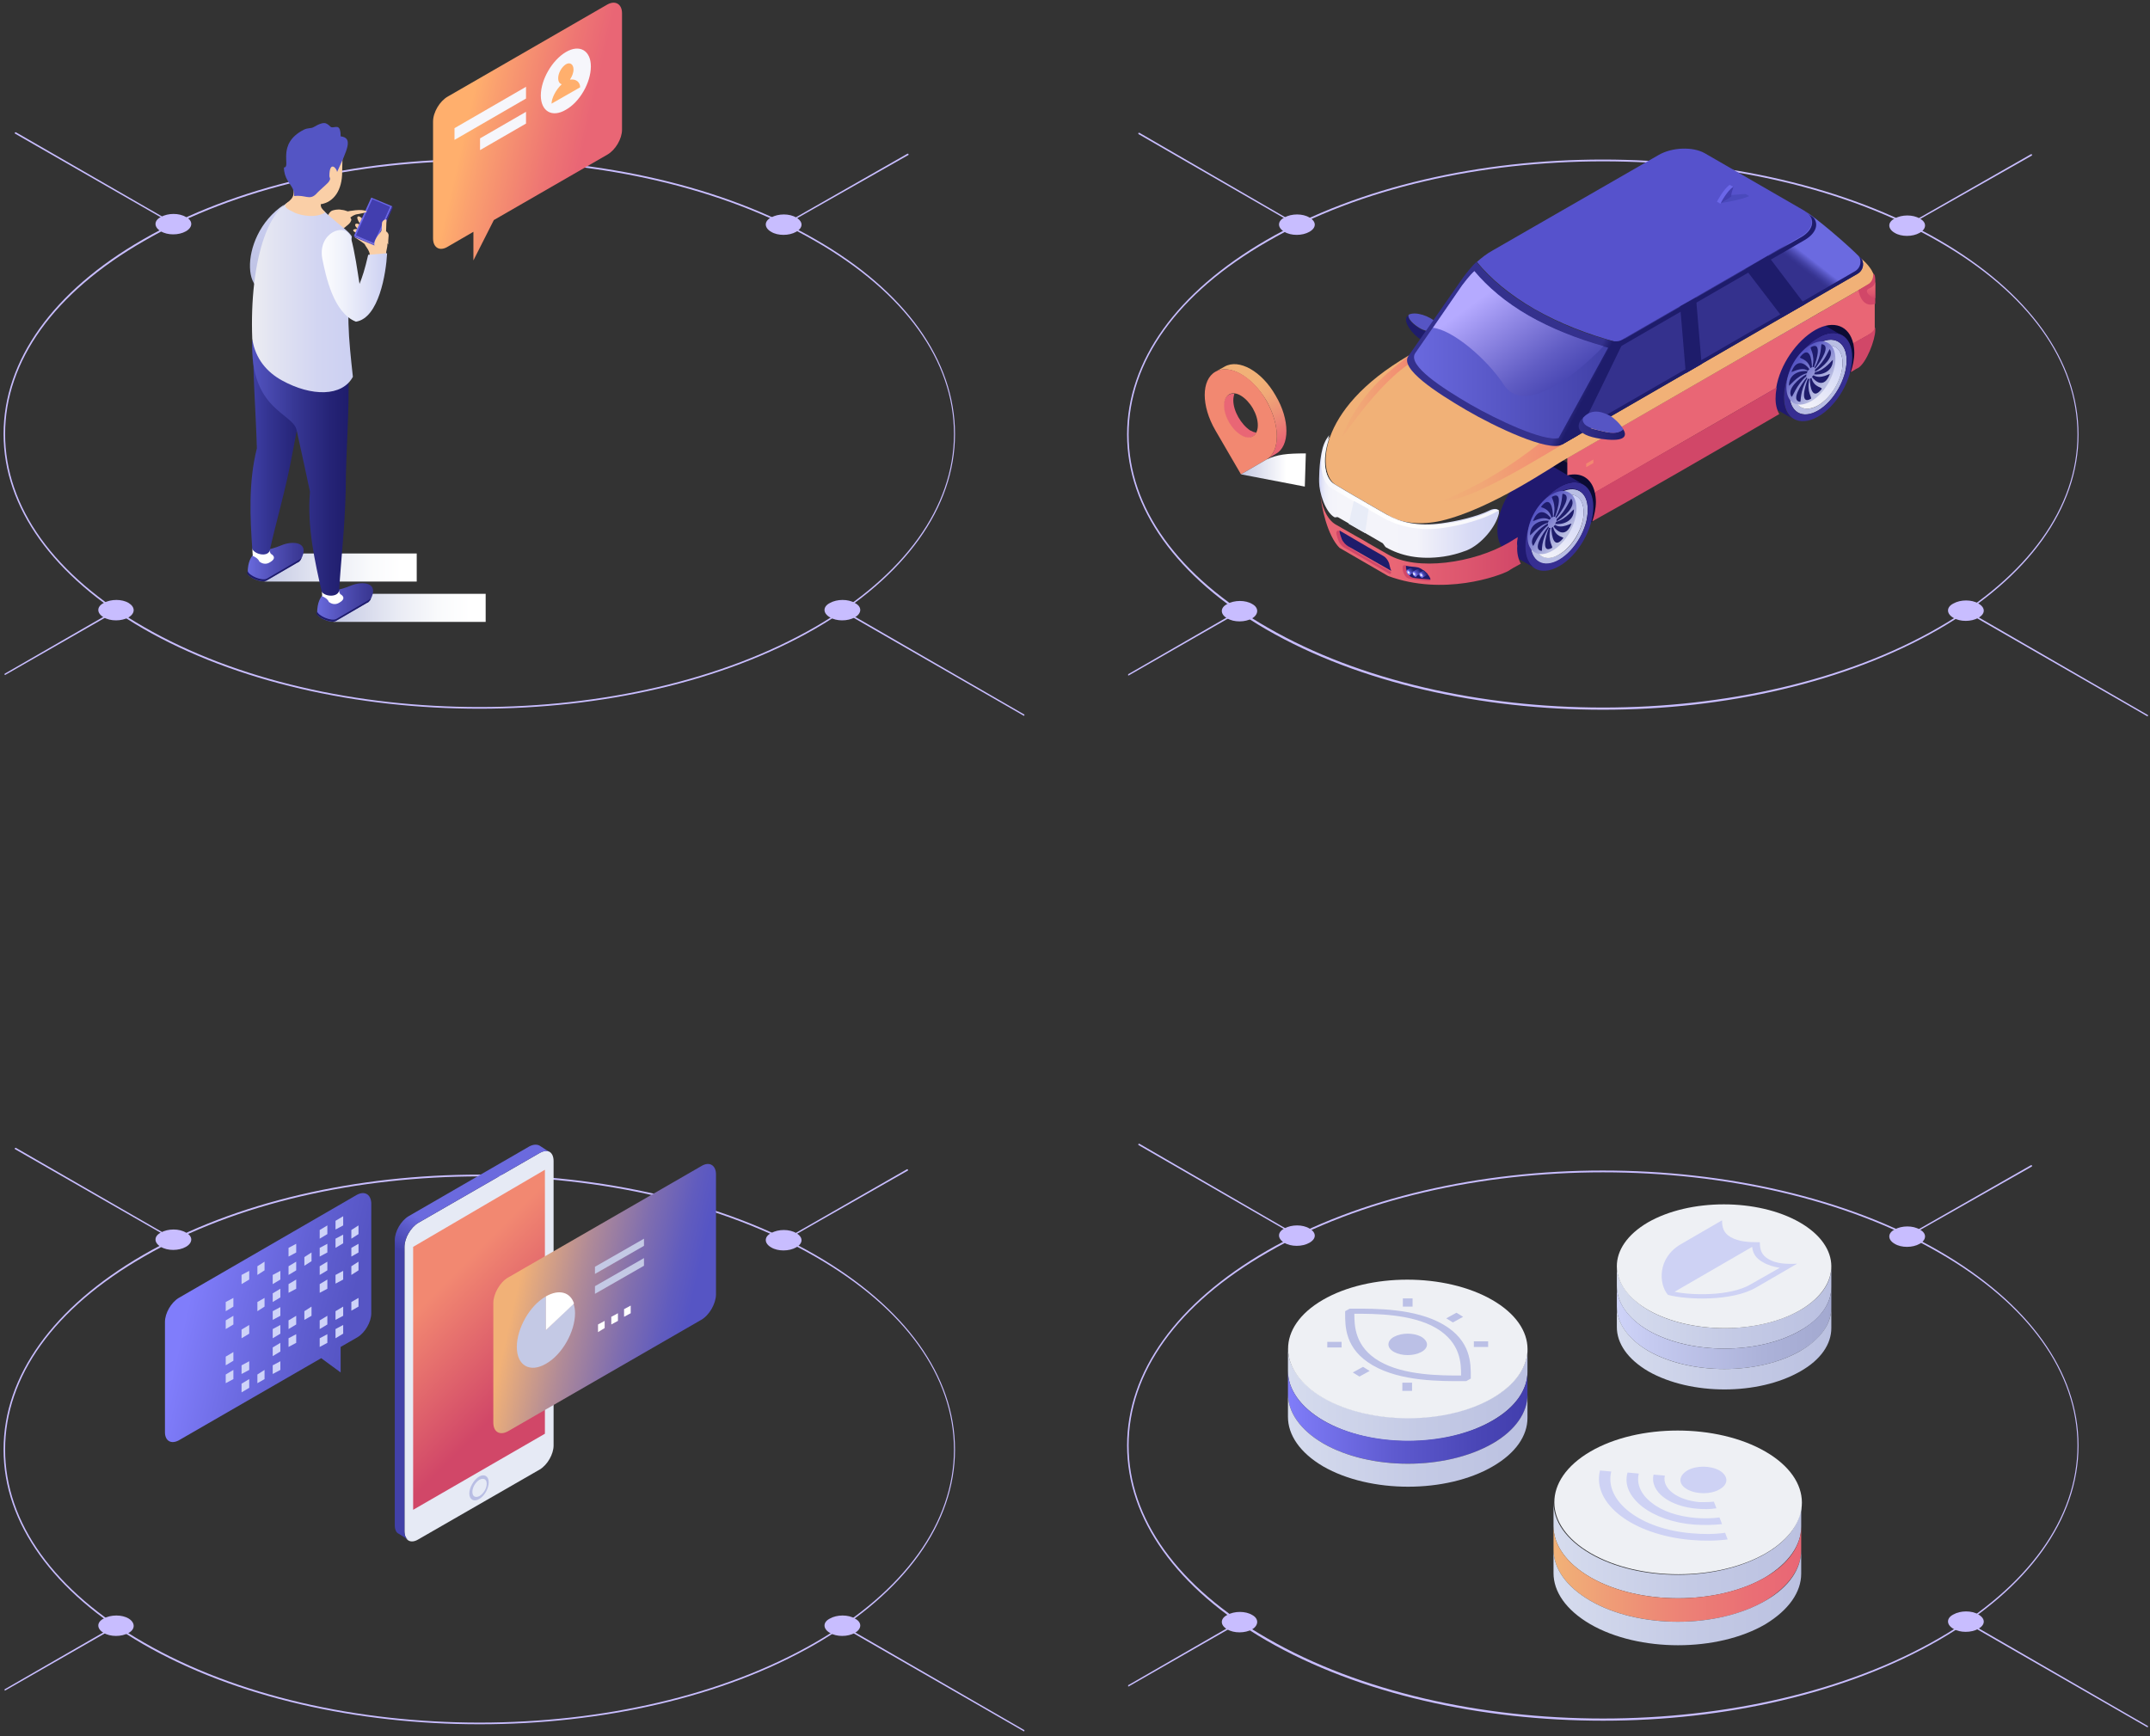 <?xml version="1.0" encoding="UTF-8"?>
<svg width="421px" height="340px" viewBox="0 0 421 340" version="1.1" xmlns="http://www.w3.org/2000/svg" xmlns:xlink="http://www.w3.org/1999/xlink">
    <rect x="0" y="0" width="421" height="340" fill="#333333" stroke="none"/>
    <!-- Generator: Sketch 53.2 (72643) - https://sketchapp.com -->
    <title>3_pic</title>
    <desc>Created with Sketch.</desc>
    <defs>
        <linearGradient x1="20.14%" y1="39.156%" x2="79.17%" y2="57.848%" id="linearGradient-1">
            <stop stop-color="#FFAF6D" offset="0%"></stop>
            <stop stop-color="#FA9F6F" offset="18.73%"></stop>
            <stop stop-color="#EE7673" offset="72.37%"></stop>
            <stop stop-color="#E96675" offset="100%"></stop>
        </linearGradient>
        <linearGradient x1="-0.161%" y1="49.689%" x2="99.913%" y2="49.689%" id="linearGradient-2">
            <stop stop-color="#C2C7E2" offset="0%"></stop>
            <stop stop-color="#CED2E8" offset="11.15%"></stop>
            <stop stop-color="#E9EBF4" offset="41.88%"></stop>
            <stop stop-color="#F9FAFC" offset="69.13%"></stop>
            <stop stop-color="#FFFFFF" offset="89.89%"></stop>
        </linearGradient>
        <linearGradient x1="0.015%" y1="49.418%" x2="100.093%" y2="49.418%" id="linearGradient-3">
            <stop stop-color="#C2C7E2" offset="0%"></stop>
            <stop stop-color="#CED2E8" offset="11.15%"></stop>
            <stop stop-color="#E9EBF4" offset="41.88%"></stop>
            <stop stop-color="#F9FAFC" offset="69.13%"></stop>
            <stop stop-color="#FFFFFF" offset="89.89%"></stop>
        </linearGradient>
        <linearGradient x1="100.293%" y1="49.706%" x2="0.043%" y2="49.706%" id="linearGradient-4">
            <stop stop-color="#34318A" offset="0%"></stop>
            <stop stop-color="#3E3C99" offset="24.45%"></stop>
            <stop stop-color="#5857C2" offset="71.63%"></stop>
            <stop stop-color="#696ADD" offset="100%"></stop>
        </linearGradient>
        <linearGradient x1="0.368%" y1="50.018%" x2="99.994%" y2="50.018%" id="linearGradient-5">
            <stop stop-color="#4041A8" offset="0%"></stop>
            <stop stop-color="#353593" offset="27.46%"></stop>
            <stop stop-color="#242376" offset="73.67%"></stop>
            <stop stop-color="#1E1C6B" offset="100%"></stop>
        </linearGradient>
        <linearGradient x1="100.219%" y1="49.863%" x2="-0.034%" y2="49.863%" id="linearGradient-6">
            <stop stop-color="#34318A" offset="0%"></stop>
            <stop stop-color="#3E3C99" offset="24.45%"></stop>
            <stop stop-color="#5857C2" offset="71.63%"></stop>
            <stop stop-color="#696ADD" offset="100%"></stop>
        </linearGradient>
        <linearGradient x1="100.261%" y1="50.084%" x2="0.207%" y2="50.084%" id="linearGradient-7">
            <stop stop-color="#1E1C6B" offset="0%"></stop>
            <stop stop-color="#252376" offset="19.95%"></stop>
            <stop stop-color="#373794" offset="55.11%"></stop>
            <stop stop-color="#5455C2" offset="100%"></stop>
        </linearGradient>
        <linearGradient x1="58.922%" y1="2.837%" x2="45.935%" y2="103.593%" id="linearGradient-8">
            <stop stop-color="#CCD0F2" offset="0%"></stop>
            <stop stop-color="#C2C6E8" offset="43.22%"></stop>
            <stop stop-color="#B9BDE0" offset="100%"></stop>
        </linearGradient>
        <linearGradient x1="99.725%" y1="50.005%" x2="-0.168%" y2="50.005%" id="linearGradient-9">
            <stop stop-color="#CCD0F2" offset="0%"></stop>
            <stop stop-color="#D2D5F2" offset="33.22%"></stop>
            <stop stop-color="#E2E4F2" offset="76.66%"></stop>
            <stop stop-color="#EEEEF2" offset="100%"></stop>
        </linearGradient>
        <linearGradient x1="100.219%" y1="49.766%" x2="0.231%" y2="49.766%" id="linearGradient-10">
            <stop stop-color="#CCD0F2" offset="0%"></stop>
            <stop stop-color="#F0F2FB" offset="64.58%"></stop>
            <stop stop-color="#FFFFFF" offset="100%"></stop>
        </linearGradient>
        <linearGradient x1="31.249%" y1="99.046%" x2="73.387%" y2="4.54%" id="linearGradient-11">
            <stop stop-color="#F4F4F9" offset="0%"></stop>
            <stop stop-color="#CCD1F6" offset="100%"></stop>
        </linearGradient>
        <linearGradient x1="68.486%" y1="73.714%" x2="31.472%" y2="26.025%" id="linearGradient-12">
            <stop stop-color="#BBBFE2" offset="0%"></stop>
            <stop stop-color="#6262C8" offset="88.42%"></stop>
            <stop stop-color="#5655C4" offset="100%"></stop>
        </linearGradient>
        <linearGradient x1="31.159%" y1="99.301%" x2="73.598%" y2="4.456%" id="linearGradient-13">
            <stop stop-color="#F4F4F9" offset="0%"></stop>
            <stop stop-color="#CCD1F6" offset="100%"></stop>
        </linearGradient>
        <linearGradient x1="68.352%" y1="73.795%" x2="31.443%" y2="26.172%" id="linearGradient-14">
            <stop stop-color="#BBBFE2" offset="0%"></stop>
            <stop stop-color="#6262C8" offset="88.42%"></stop>
            <stop stop-color="#5655C4" offset="100%"></stop>
        </linearGradient>
        <linearGradient x1="0%" y1="50%" x2="99.899%" y2="50%" id="linearGradient-15">
            <stop stop-color="#E96675" offset="36.49%"></stop>
            <stop stop-color="#DC556E" offset="74.7%"></stop>
            <stop stop-color="#D14768" offset="100%"></stop>
        </linearGradient>
        <linearGradient x1="-0.122%" y1="50%" x2="99.878%" y2="50%" id="linearGradient-16">
            <stop stop-color="#F1B177" offset="0%"></stop>
            <stop stop-color="#F1A876" offset="32.9%"></stop>
            <stop stop-color="#F28F72" offset="86.93%"></stop>
            <stop stop-color="#F28871" offset="100%"></stop>
        </linearGradient>
        <linearGradient x1="0.521%" y1="50%" x2="100.351%" y2="50%" id="linearGradient-17">
            <stop stop-color="#F1B177" offset="0%"></stop>
            <stop stop-color="#F1A876" offset="32.9%"></stop>
            <stop stop-color="#F28F72" offset="86.93%"></stop>
            <stop stop-color="#F28871" offset="100%"></stop>
        </linearGradient>
        <linearGradient x1="14.386%" y1="88.837%" x2="82.654%" y2="21.167%" id="linearGradient-18">
            <stop stop-color="#34318D" offset="94.69%"></stop>
            <stop stop-color="#383694" offset="95.69%"></stop>
            <stop stop-color="#4543A7" offset="97.11%"></stop>
            <stop stop-color="#5958C5" offset="98.78%"></stop>
            <stop stop-color="#6B6AE0" offset="100%"></stop>
        </linearGradient>
        <linearGradient x1="85.713%" y1="67.462%" x2="15.178%" y2="36.988%" id="linearGradient-19">
            <stop stop-color="#1E1C6B" offset="2.33%"></stop>
            <stop stop-color="#34318D" offset="7.78%"></stop>
        </linearGradient>
        <linearGradient x1="4.66614872e-05%" y1="50%" x2="100%" y2="50%" id="linearGradient-20">
            <stop stop-color="#6B6AE0" offset="0%"></stop>
            <stop stop-color="#4241A8" offset="97.67%"></stop>
        </linearGradient>
        <linearGradient x1="24.484%" y1="21.999%" x2="74.196%" y2="79.446%" id="linearGradient-21">
            <stop stop-color="#B5AAFF" offset="0%"></stop>
            <stop stop-color="#9A91EC" offset="23.3%"></stop>
            <stop stop-color="#615DC4" offset="75.04%"></stop>
            <stop stop-color="#4B49B4" offset="100%"></stop>
        </linearGradient>
        <linearGradient x1="0.599%" y1="50%" x2="100.475%" y2="50%" id="linearGradient-22">
            <stop stop-color="#34318D" offset="0%"></stop>
            <stop stop-color="#1E1C6B" offset="100%"></stop>
        </linearGradient>
        <linearGradient x1="49.997%" y1="103.763%" x2="49.997%" y2="1.174%" id="linearGradient-23">
            <stop stop-color="#D14768" offset="0%"></stop>
            <stop stop-color="#DE576F" offset="29.26%"></stop>
            <stop stop-color="#E66273" offset="63.06%"></stop>
            <stop stop-color="#E96675" offset="100%"></stop>
        </linearGradient>
        <linearGradient x1="62.195%" y1="34.513%" x2="23.641%" y2="58.978%" id="linearGradient-24">
            <stop stop-color="#1E1C6B" offset="0%"></stop>
            <stop stop-color="#5655C4" offset="100%"></stop>
        </linearGradient>
        <linearGradient x1="68.177%" y1="32.813%" x2="25.327%" y2="57.745%" id="linearGradient-25">
            <stop stop-color="#1E1C6B" offset="0%"></stop>
            <stop stop-color="#201E6E" offset="2.927%"></stop>
            <stop stop-color="#3D3C9D" offset="46.83%"></stop>
            <stop stop-color="#4F4EB9" offset="80.62%"></stop>
            <stop stop-color="#5655C4" offset="100%"></stop>
        </linearGradient>
        <linearGradient x1="95.307%" y1="18.304%" x2="26.213%" y2="57.149%" id="linearGradient-26">
            <stop stop-color="#1E1C6B" offset="0%"></stop>
            <stop stop-color="#222071" offset="18.11%"></stop>
            <stop stop-color="#2D2B82" offset="42.55%"></stop>
            <stop stop-color="#3E3D9F" offset="70.59%"></stop>
            <stop stop-color="#5655C4" offset="100%"></stop>
        </linearGradient>
        <linearGradient x1="0.422%" y1="50%" x2="100.268%" y2="50%" id="linearGradient-27">
            <stop stop-color="#CED2F4" offset="0%"></stop>
            <stop stop-color="#CFD3F4" offset="0.078%"></stop>
            <stop stop-color="#E0E2F7" offset="1.441%"></stop>
            <stop stop-color="#ECEDF9" offset="3.117%"></stop>
            <stop stop-color="#F3F3FA" offset="5.444%"></stop>
            <stop stop-color="#F5F5FA" offset="11.55%"></stop>
            <stop stop-color="#F3F3FA" offset="53.96%"></stop>
            <stop stop-color="#F0F0F9" offset="57%"></stop>
            <stop stop-color="#D7DAF5" offset="83.7%"></stop>
            <stop stop-color="#CED2F4" offset="100%"></stop>
        </linearGradient>
        <linearGradient x1="0.263%" y1="50%" x2="99.874%" y2="50%" id="linearGradient-28">
            <stop stop-color="#F5F5FA" offset="0%"></stop>
            <stop stop-color="#F6F6FB" offset="1.314%"></stop>
            <stop stop-color="#FDFDFE" offset="14.83%"></stop>
            <stop stop-color="#FFFFFF" offset="50.34%"></stop>
            <stop stop-color="#F5F5FA" offset="100%"></stop>
        </linearGradient>
        <linearGradient x1="35.895%" y1="-2.597%" x2="75.511%" y2="89.629%" id="linearGradient-29">
            <stop stop-color="#F1B177" offset="33.71%"></stop>
            <stop stop-color="#F0A877" offset="47.55%"></stop>
            <stop stop-color="#ED9076" offset="70.12%"></stop>
            <stop stop-color="#E96875" offset="98.47%"></stop>
            <stop stop-color="#E96675" offset="100%"></stop>
        </linearGradient>
        <linearGradient x1="0%" y1="50%" x2="100%" y2="50%" id="linearGradient-30">
            <stop stop-color="#C2C7E2" offset="0%"></stop>
            <stop stop-color="#D6D9EB" offset="21.61%"></stop>
            <stop stop-color="#FFFFFF" offset="70.13%"></stop>
        </linearGradient>
        <linearGradient x1="56.804%" y1="0.378%" x2="36.564%" y2="89.536%" id="linearGradient-31">
            <stop stop-color="#6B6ADE" offset="29.7%"></stop>
            <stop stop-color="#6261D2" offset="32.11%"></stop>
            <stop stop-color="#4241A8" offset="41.18%"></stop>
        </linearGradient>
        <linearGradient x1="59.117%" y1="73.456%" x2="40.987%" y2="26.656%" id="linearGradient-32">
            <stop stop-color="#D14768" offset="0%"></stop>
            <stop stop-color="#F28871" offset="100%"></stop>
        </linearGradient>
        <linearGradient x1="12.696%" y1="39.522%" x2="86.556%" y2="60.257%" id="linearGradient-33">
            <stop stop-color="#F1B177" offset="0%"></stop>
            <stop stop-color="#B18B97" offset="34.05%"></stop>
            <stop stop-color="#806EAF" offset="64.29%"></stop>
            <stop stop-color="#615CBE" offset="87.16%"></stop>
            <stop stop-color="#5655C4" offset="100%"></stop>
        </linearGradient>
        <linearGradient x1="12.675%" y1="39.503%" x2="86.58%" y2="60.21%" id="linearGradient-34">
            <stop stop-color="#807DFB" offset="0%"></stop>
            <stop stop-color="#6261D4" offset="64.95%"></stop>
            <stop stop-color="#5655C4" offset="100%"></stop>
        </linearGradient>
        <linearGradient x1="0.172%" y1="49.713%" x2="100.17%" y2="49.713%" id="linearGradient-35">
            <stop stop-color="#D6DCEE" offset="0%"></stop>
            <stop stop-color="#C4CAE5" offset="55.06%"></stop>
            <stop stop-color="#BBC1E1" offset="100%"></stop>
        </linearGradient>
        <linearGradient x1="0.172%" y1="49.873%" x2="100.17%" y2="49.873%" id="linearGradient-36">
            <stop stop-color="#F1B177" offset="0%"></stop>
            <stop stop-color="#F1B177" offset="0.418%"></stop>
            <stop stop-color="#ED8876" offset="44.26%"></stop>
            <stop stop-color="#EA6F75" offset="78.96%"></stop>
            <stop stop-color="#E96675" offset="100%"></stop>
        </linearGradient>
        <linearGradient x1="0.172%" y1="50.03%" x2="100.17%" y2="50.03%" id="linearGradient-37">
            <stop stop-color="#D6DCEE" offset="0%"></stop>
            <stop stop-color="#C4CAE5" offset="55.06%"></stop>
            <stop stop-color="#BBC1E1" offset="100%"></stop>
        </linearGradient>
        <linearGradient x1="-0.006%" y1="50.188%" x2="100.061%" y2="50.188%" id="linearGradient-38">
            <stop stop-color="#D6DCEE" offset="0%"></stop>
            <stop stop-color="#C4CAE5" offset="55.06%"></stop>
            <stop stop-color="#BBC1E1" offset="100%"></stop>
        </linearGradient>
        <linearGradient x1="-0.006%" y1="50.285%" x2="100.061%" y2="50.285%" id="linearGradient-39">
            <stop stop-color="#807DF9" offset="0%"></stop>
            <stop stop-color="#7F7CF8" offset="1.383%"></stop>
            <stop stop-color="#5E5ACF" offset="44.8%"></stop>
            <stop stop-color="#4A46B6" offset="79.17%"></stop>
            <stop stop-color="#423EAD" offset="100%"></stop>
        </linearGradient>
        <linearGradient x1="-0.006%" y1="50.174%" x2="100.061%" y2="50.174%" id="linearGradient-40">
            <stop stop-color="#D6DCEE" offset="0%"></stop>
            <stop stop-color="#C4CAE5" offset="55.06%"></stop>
            <stop stop-color="#BBC1E1" offset="100%"></stop>
        </linearGradient>
        <linearGradient x1="0.089%" y1="49.992%" x2="100.06%" y2="49.992%" id="linearGradient-41">
            <stop stop-color="#D6DCEE" offset="0%"></stop>
            <stop stop-color="#C4CAE5" offset="55.06%"></stop>
            <stop stop-color="#BBC1E1" offset="100%"></stop>
        </linearGradient>
        <linearGradient x1="0.089%" y1="50.041%" x2="100.06%" y2="50.041%" id="linearGradient-42">
            <stop stop-color="#CED3F8" offset="0%"></stop>
            <stop stop-color="#C5CAF0" offset="15.88%"></stop>
            <stop stop-color="#ACB2D9" offset="68.2%"></stop>
            <stop stop-color="#A3A9D0" offset="100%"></stop>
        </linearGradient>
        <linearGradient x1="0.089%" y1="50.091%" x2="100.06%" y2="50.091%" id="linearGradient-43">
            <stop stop-color="#D6DCEE" offset="0%"></stop>
            <stop stop-color="#C4CAE5" offset="55.06%"></stop>
            <stop stop-color="#BBC1E1" offset="100%"></stop>
        </linearGradient>
    </defs>
    <g id="Page-1" stroke="none" stroke-width="1" fill="none" fill-rule="evenodd">
        <g id="TRS_pc_960_tight" transform="translate(-256, -1952)">
            <g id="3" transform="translate(0, 1800)">
                <g id="3_pic" transform="translate(240, 151)">
                    <g id="3_pic_1">
                        <rect id="Rectangle" opacity="0.5" x="0" y="0" width="220" height="200"></rect>
                        <g transform="translate(16, 1)" fill-rule="nonzero" id="Group">
                            <g transform="translate(0, 25)" fill="#C8BDFF">
                                <path d="M93.9,113.8 C70.1,113.8 46.2,108.6 28,98.1 C10.4,87.9 0.7,74.4 0.7,60 C0.7,45.6 10.4,32 28,21.9 C64.3,0.9 123.4,0.9 159.7,21.9 C177.3,32 187,45.6 187,60 C187,74.4 177.3,87.9 159.7,98.1 L159.7,98.1 C141.5,108.6 117.7,113.8 93.9,113.8 Z M93.9,6.5 C70.1,6.5 46.3,11.7 28.2,22.2 C10.6,32.3 1,45.7 1,60 C1,74.3 10.6,87.7 28.2,97.8 C64.4,118.7 123.4,118.7 159.6,97.8 C177.1,87.7 186.8,74.3 186.8,60 C186.8,45.7 177.2,32.3 159.6,22.2 C141.4,11.7 117.6,6.5 93.9,6.5 Z" id="Shape"></path>
                                <path d="M1,107.2 C0.9,107.2 0.9,107.2 0.9,107.1 C0.9,107 0.9,106.9 1,106.9 L22.7,94.4 C22.8,94.4 22.9,94.4 22.9,94.5 C22.9,94.6 22.9,94.7 22.8,94.7 L1,107.2 C1.1,107.2 1.1,107.2 1,107.2 Z" id="Path"></path>
                                <path d="M153.5,19.2 C153.4,19.2 153.4,19.2 153.4,19.1 C153.4,19 153.4,18.9 153.5,18.9 L177.7,5.1 C177.8,5.1 177.9,5.1 177.9,5.2 C177.9,5.3 177.9,5.4 177.8,5.4 L153.5,19.2 C153.5,19.2 153.5,19.2 153.5,19.2 Z" id="Path"></path>
                                <path d="M34,19 C33.9,19 33.9,19 34,19 L3,1.2 C2.9,1.2 2.9,1.1 2.9,1 C2.9,0.9 3.1,0.9 3.1,0.9 L34,18.7 C34.1,18.7 34.1,18.8 34.1,18.9 C34.1,19 34,19 34,19 Z" id="Path"></path>
                                <path d="M200.5,115.2 C200.5,115.2 200.4,115.1 200.5,115.2 L164.9,94.7 C164.8,94.7 164.8,94.6 164.8,94.5 C164.8,94.4 165,94.4 165,94.4 L200.5,114.9 C200.6,114.9 200.6,115 200.6,115.1 C200.6,115.1 200.5,115.2 200.5,115.2 Z" id="Path"></path>
                                <path d="M167.4,95.9 C166,96.7 163.8,96.7 162.5,95.9 C161.1,95.1 161.1,93.8 162.5,93.1 C163.9,92.3 166.1,92.3 167.4,93.1 C168.8,93.8 168.8,95.1 167.4,95.9 Z" id="Path"></path>
                                <path d="M155.9,20.4 C154.5,21.2 152.3,21.2 151,20.4 C149.6,19.6 149.6,18.3 151,17.6 C152.4,16.8 154.6,16.8 155.9,17.6 C157.3,18.4 157.3,19.6 155.9,20.4 Z" id="Path"></path>
                                <path d="M25.2,95.9 C23.8,96.7 21.6,96.7 20.3,95.9 C18.9,95.1 18.9,93.8 20.3,93.1 C21.7,92.3 23.9,92.3 25.2,93.1 C26.5,93.9 26.5,95.1 25.2,95.9 Z" id="Path"></path>
                                <path d="M36.4,20.3 C35,21.1 32.8,21.1 31.5,20.3 C30.1,19.5 30.1,18.2 31.5,17.5 C32.9,16.7 35.1,16.7 36.4,17.5 C37.8,18.2 37.8,19.5 36.4,20.3 Z" id="Path"></path>
                            </g>
                            <g transform="translate(84, 0)">
                                <path d="M34.9,0.9 L3.7,18.9 C2.1,19.8 0.8,22 0.8,23.8 L0.8,46.7 C0.8,48.5 2.1,49.3 3.7,48.3 L8.7,45.4 L8.7,51 L12.7,43.1 L34.9,30.3 C36.5,29.4 37.8,27.2 37.8,25.4 L37.8,2.6 C37.8,0.8 36.5,0 34.9,0.9 Z" id="Path" fill="url(#linearGradient-1)"></path>
                                <path d="M31.7,13 C31.7,9.9 29.5,8.6 26.8,10.2 C24.1,11.8 21.9,15.6 21.9,18.7 C21.9,21.8 24.1,23.1 26.8,21.5 C29.5,20 31.7,16.2 31.7,13 Z" id="Path" fill="#F6F6FB"></path>
                                <path d="M26,16.5 C25.6,16.4 25.3,16 25.3,15.3 C25.3,14.3 26,13.1 26.8,12.6 C27.6,12.1 28.3,12.6 28.3,13.6 C28.3,14.3 28,15 27.6,15.6 C28.8,15.4 29.6,16.1 29.6,17.1 C29.4,17.2 26.8,18.7 26.8,18.7 C26.8,18.7 24.2,20.2 24,20.3 C24,19.3 24.8,17.6 26,16.5 Z" id="Path" fill="#FFAF6D"></path>
                                <polygon id="Path" fill="#F6F6FB" points="5 27.4 19 19.3 19 17 5 25.1"></polygon>
                                <polygon id="Path" fill="#F6F6FB" points="10 29.4 19 24.2 19 21.9 10 27.1"></polygon>
                            </g>
                            <g transform="translate(48, 24)">
                                <g transform="translate(21, 14)" id="Path">
                                    <path d="M1.5,5.8 C2.1,6.7 3,6 2.1,5 C1.2,3.9 0.4,4.3 1.5,5.8 Z" fill="#FACFA7"></path>
                                    <path d="M1.4,7.1 C2.3,7.8 2.8,6.9 1.7,6.1 C0.6,5.4 -0.1,6 1.4,7.1 Z" fill="#FACFA7"></path>
                                    <path d="M1.1,7.7 C1.9,8 2.1,7.2 1.1,6.9 C0,6.7 -0.3,7.3 1.1,7.7 Z" fill="#FACFA7"></path>
                                    <path d="M3.4,11.9 C3.4,11.1 2.6,10.3 2.4,9.8 C1.9,9.4 1.1,8.9 0.5,8.5 C0.1,8.2 3,8.5 3.5,7.8 C3.5,7.8 6.1,7.4 6.6,8.5 C7.2,10 6.6,10.8 6.6,11.7 C6.7,11.5 3.4,12.7 3.4,11.9 Z" fill="#FACFA7"></path>
                                    <g>
                                        <polygon fill="#6B67E9" points="4.4 9.9 0.3 8.2 3.7 0.7 7.8 2.4"></polygon>
                                        <polygon fill="#423EAF" points="0.7 8.1 3.9 1 7.4 2.5 4.2 9.6"></polygon>
                                        <polygon fill="#362E94" points="4.6 10.2 4.4 9.9 7.8 2.4 7.9 2.7"></polygon>
                                        <polygon fill="#5652CC" points="0.5 8.5 0.3 8.2 4.4 9.9 4.6 10.2"></polygon>
                                    </g>
                                    <path d="M7.1,8.1 C7.1,7.8 6.9,7.5 6.6,7.3 C6.6,6.3 6.7,5 6.7,5 C6.2,4.9 5.8,5.4 5.8,5.7 C5.7,6.1 5.9,7.1 5.5,7.5 C4.9,8.2 4.2,9.1 4.3,10.1 L5.1,10.6 L6.6,9.5 L7.1,9.9 C6.9,10 7.1,8.4 7.1,8.1 Z" fill="#FACFA7"></path>
                                </g>
                                <path d="M20.1,17.4 C19.9,17.3 19.2,17.1 18.9,17.1 C18.1,16.9 17.2,17.2 17.2,17.2 C16.7,17.3 16.2,17.9 15.9,19.1 L15.9,19.1 C15.6,19.6 15.4,19.9 15.4,19.9 L17.5,21.6 C18.1,20.5 18.7,21.4 19.8,20.3 C20.3,19.9 20.6,19.7 20.8,19.1 C20.8,18.9 20.7,18.8 20.6,18.6 C20.9,18.4 21.1,18.2 21.7,18 C22.6,17.8 23.8,17.7 23.8,17.4 C22.9,16.8 20.1,17.4 20.1,17.4 Z" id="Path" fill="#FACFA7"></path>
                                <rect id="Rectangle" fill="url(#linearGradient-2)" x="17.3" y="92.3" width="29.8" height="5.5"></rect>
                                <rect id="Rectangle" fill="url(#linearGradient-3)" x="3.8" y="84.4" width="29.8" height="5.5"></rect>
                                <g transform="translate(0, 41)" id="Path">
                                    <path d="M0.5,47.2 C0.5,42.9 3.2,42.8 3.2,42.8 C3.2,42.8 4.7,42.8 7.1,41.8 C9.5,40.8 12.8,41.2 10.9,44.6 C10.9,44.6 10.9,44.7 10.8,44.7 C10.7,44.9 10.5,45.1 10.2,45.2 L4.2,48.7 C3.4,49.3 0.5,48.1 0.5,47.2 Z" fill="url(#linearGradient-4)"></path>
                                    <path d="M0.5,46.8 C0.6,47.7 3.4,48.9 4.3,48.3 L10.3,44.8 C10.5,44.7 10.8,44.5 11.1,44.2 C11,44.3 11,44.4 10.9,44.6 C10.9,44.6 10.9,44.7 10.8,44.7 C10.7,44.9 10.5,45.1 10.2,45.2 L4.2,48.7 C3.3,49.2 0.8,48.2 0.4,47.3 C0.4,47.2 0.4,47.2 0.4,47.1 C0.5,47 0.5,46.9 0.5,46.8 Z" fill="#1E1C6B"></path>
                                    <path d="M1.6,42.2 C2.3,42.2 4.8,42.8 4.8,42.8 C4.8,42.8 4.8,43.1 5,43.4 C5,43.4 5,43.5 5.1,43.5 C5.6,43.8 6.1,44.4 4.9,45.1 C4,45.7 3.2,45.3 2.8,45 C2.7,44.7 2.4,44.4 2.1,44.2 C1.8,44 1.6,43.9 1.5,43.9 C1.5,43.9 1.5,43.8 1.5,43.8 C1.5,43.8 1.3,42.2 1.6,42.2 Z" fill="#FFFFFF"></path>
                                    <path d="M1.6,0.1 C4.3,0.1 11,0.3 13.7,0.3 C12.7,8.4 10.7,15.8 9.3,23.6 C7.9,31.2 6.2,36.6 4.8,42.9 C4.3,44.1 1.9,43.6 1.4,42.5 C1,36.7 0.6,29.5 2.3,22.8 C2.1,15.6 1.4,7.4 1.6,0.1 Z" fill="url(#linearGradient-5)"></path>
                                </g>
                                <g transform="translate(1, 42)" id="Path">
                                    <path d="M13.1,54.1 C13.1,49.8 15.8,49.7 15.8,49.7 C15.8,49.7 17.3,49.7 19.7,48.7 C22.1,47.7 25.4,48.1 23.5,51.5 C23.5,51.5 23.5,51.6 23.4,51.6 C23.3,51.8 23.1,52 22.8,52.1 L16.8,55.6 C16,56.2 13.1,55 13.1,54.1 Z" fill="url(#linearGradient-6)"></path>
                                    <path d="M13.1,53.7 C13.2,54.6 16,55.8 16.9,55.2 L22.9,51.7 C23.1,51.6 23.4,51.4 23.7,51.1 C23.6,51.2 23.6,51.3 23.5,51.5 C23.5,51.5 23.5,51.6 23.4,51.6 C23.3,51.8 23.1,52 22.8,52.1 L16.8,55.6 C16,56.1 13.4,55.1 13,54.2 C13,54.1 13,54.1 13,54 C13.1,53.9 13.1,53.8 13.1,53.7 Z" fill="#1E1C6B"></path>
                                    <path d="M14.2,49.1 C14.9,49.1 17.4,49.7 17.4,49.7 C17.4,49.7 17.4,50 17.6,50.3 C17.6,50.3 17.6,50.4 17.7,50.4 C18.2,50.7 18.7,51.3 17.5,52 C16.6,52.6 15.8,52.2 15.4,51.9 C15.3,51.6 15,51.3 14.7,51.1 C14.4,50.9 14.2,50.8 14.1,50.8 C14.1,50.8 14.1,50.7 14.1,50.7 C14.1,50.7 13.9,49.1 14.2,49.1 Z" fill="#FFFFFF"></path>
                                    <path d="M9.1,18.3 C8.4,14.8 -0.1,14.4 0.4,0.7 C3.1,0.3 16.5,6.6 19.2,6.2 C19.5,14.4 18.7,22 18.7,29.9 C18.5,37.7 17.8,43.2 17.4,49.7 C17.1,51 14.7,50.9 14,49.9 C12.7,44.2 11.1,37.2 11.7,30.3 C10.9,26.5 10,22.4 9.1,18.3 Z" fill="url(#linearGradient-7)"></path>
                                </g>
                                <path d="M7.6,16.1 C-1.9,22.4 -0.5,37.5 7.2,31.4 C7.2,31.5 1,25.4 7.6,16.1 Z" id="Path" fill="url(#linearGradient-8)"></path>
                                <g transform="translate(1, 2)" id="Path">
                                    <path d="M6.2,48.5 C12,51.7 18,51.7 20.1,47.8 C19.3,40.4 18.6,34.3 20.1,27.2 C19.7,23.3 19.4,22.7 19.9,20.4 C19.7,19.6 17.4,18 15.6,16.4 C13.7,14.7 12.5,13.1 11.5,12.9 C3.6,11.3 -0.2,25.4 0.4,40.4 C1,44.3 3.3,46.9 6.2,48.5 Z" fill="url(#linearGradient-9)"></path>
                                    <path d="M7.1,13.8 C8.8,12.6 8.6,11.8 8.3,10.1 C8,9.2 7.8,8.2 7.8,7.2 C7.8,3.4 10.2,0.2 13.1,0.4 C19,0.8 18,3.9 18,7.7 C18,11.2 16.4,13.6 13.8,14 C13.8,14.6 14,14.9 14.7,15.6 C12.8,16.8 10,16.2 8.8,15.7 C7.6,15.1 6.3,14.6 7.1,13.8 Z" fill="#FACFA7"></path>
                                </g>
                                <path d="M11.5,1.4 C12.3,1 12.9,1.2 13.4,0.9 C14.4,0.3 15.4,-0.1 15.9,0.2 C16.2,0.3 16.7,0.8 16.7,0.8 C17.2,1.3 18.3,0.2 18.6,1.6 C18.7,2 18.7,2.3 18.7,2.7 C21.2,3 20,5.3 18,9.7 C18,9 16.5,7.3 16.5,10.5 C16.5,10.8 16.8,10.9 16.5,11.4 C16.3,11.9 14.8,13 13.9,14 C12.6,15.3 11.8,14.1 9.6,14.4 C9.6,13.5 9.4,13 9,12.4 C8.8,12 7.6,10.8 7.6,8.8 C9.1,8.8 6,4.2 11.5,1.4 Z" id="Path" fill="#5455C4"></path>
                                <path d="M15.1,26.6 C15.8,30.1 17.3,37.3 21.7,39 C26.2,38.3 27.6,29.5 27.8,25.6 L24.1,25.9 C23.4,28.9 23,30.1 22.4,31.6 C22,29.1 21.5,25.4 20.7,22.5 C19.7,19.4 14.2,21.5 15.1,26.6 Z" id="Path" fill="url(#linearGradient-10)"></path>
                            </g>
                        </g>
                    </g>
                    <g id="3_pic_2" transform="translate(220, 0)">
                        <rect id="Rectangle" opacity="0.5" x="0" y="0" width="220" height="200"></rect>
                        <g transform="translate(16, 27)" fill-rule="nonzero">
                            <g id="Group" fill="#C8BDFF">
                                <path d="M93.9,113 C70.1,113 46.2,107.8 28,97.3 C10.4,87.1 0.7,73.5 0.7,59.1 C0.7,44.7 10.4,31.2 28,21 C64.3,0 123.4,0 159.7,21 C177.3,31.2 187,44.7 187,59.1 C187,73.5 177.3,87 159.7,97.2 L159.7,97.2 C141.5,107.7 117.7,113 93.9,113 Z M93.9,5.6 C70.1,5.6 46.3,10.8 28.2,21.3 C10.6,31.4 1,44.8 1,59.1 C1,73.4 10.6,86.8 28.2,96.9 C64.4,117.8 123.4,117.8 159.6,96.9 C177.1,86.8 186.8,73.4 186.8,59.1 C186.8,44.8 177.2,31.4 159.6,21.3 C141.4,10.8 117.6,5.6 93.9,5.6 Z" id="Shape"></path>
                                <path d="M1,106.3 C0.9,106.3 0.9,106.3 0.9,106.2 C0.9,106.1 0.9,106 1,106 L22.7,93.5 C22.8,93.5 22.9,93.5 22.9,93.6 C22.9,93.7 22.9,93.8 22.8,93.8 L1,106.3 C1.1,106.3 1.1,106.3 1,106.3 Z" id="Path"></path>
                                <path d="M153.5,18.3 C153.4,18.3 153.4,18.3 153.4,18.2 C153.4,18.1 153.4,18 153.5,18 L177.7,4.2 C177.8,4.2 177.9,4.2 177.9,4.3 C177.9,4.4 177.9,4.5 177.8,4.5 L153.5,18.3 L153.5,18.3 Z" id="Path"></path>
                                <path d="M34,18.2 C33.9,18.2 33.9,18.2 34,18.2 L3,0.3 C2.9,0.3 2.9,0.2 2.9,0.1 C2.9,0 3.1,0 3.1,0 L34,17.9 C34.1,17.9 34.1,18 34,18.2 C34.1,18.1 34,18.2 34,18.2 Z" id="Path"></path>
                                <path d="M200.5,114.3 C200.5,114.3 200.4,114.3 200.5,114.3 L164.9,93.8 C164.8,93.8 164.8,93.7 164.8,93.6 C164.8,93.5 165,93.5 165,93.5 L200.5,114 C200.6,114 200.6,114.1 200.6,114.2 C200.6,114.3 200.5,114.3 200.5,114.3 Z" id="Path"></path>
                                <path d="M167.4,95 C166,95.8 163.8,95.8 162.5,95 C161.1,94.2 161.1,92.9 162.5,92.2 C163.9,91.4 166.1,91.4 167.4,92.2 C168.8,93 168.8,94.2 167.4,95 Z" id="Path"></path>
                                <path d="M155.9,19.6 C154.5,20.4 152.3,20.4 151,19.6 C149.6,18.8 149.6,17.5 151,16.8 C152.4,16 154.6,16 155.9,16.8 C157.3,17.5 157.3,18.8 155.9,19.6 Z" id="Path"></path>
                                <path d="M25.2,95.1 C23.8,95.9 21.6,95.9 20.3,95.1 C18.9,94.3 18.9,93 20.3,92.3 C21.7,91.5 23.9,91.5 25.2,92.3 C26.5,93 26.5,94.3 25.2,95.1 Z" id="Path"></path>
                                <path d="M36.4,19.4 C35,20.2 32.8,20.2 31.5,19.4 C30.1,18.6 30.1,17.3 31.5,16.6 C32.9,15.8 35.1,15.8 36.4,16.6 C37.8,17.4 37.8,18.6 36.4,19.4 Z" id="Path"></path>
                            </g>
                            <g id="Group" transform="translate(38, 3)">
                                <polygon id="Path" fill="#0B0B33" points="53.7 73.3 42.9 67.1 44.1 58.9 57.2 66.4"></polygon>
                                <polygon id="Path" fill="#0B0B33" points="104.4 44 93.6 37.8 94.8 29.7 107.8 37.2"></polygon>
                                <g transform="translate(17, 32)" id="Path">
                                    <path d="M2.9,3.3 C1.1,2.2 0.5,1 0.9,0.7 C0.8,0.8 0.6,0.9 0.5,1 C-0.3,1.9 1.5,4.7 3.9,5.9 C5.7,6.8 7.1,5.3 7.1,3.8 C6.5,4.1 4.8,4.4 2.9,3.3 Z" fill="#1E1C6B"></path>
                                    <path d="M0.9,0.6 C0.5,0.9 1.1,2.1 2.9,3.2 C4.7,4.3 6.5,4 7,3.7 C7,3.2 6.8,2.7 6.4,2.3 C4.9,0.8 2.2,0 0.9,0.6 Z" fill="#5655C4"></path>
                                </g>
                                <g transform="translate(35, 62)">
                                    <path d="M12.3,5.6 C9.2,7.4 6.7,11.8 6.7,15.4 C6.7,19 9.2,20.5 12.3,18.7 C15.4,16.9 17.9,12.5 17.9,8.9 C18,5.2 15.4,3.8 12.3,5.6 Z M12.3,17.6 C9.7,19.1 7.5,17.9 7.5,14.8 C7.5,11.7 9.6,8 12.3,6.5 C14.9,5 17.1,6.2 17.1,9.3 C17.1,12.4 15,16.1 12.3,17.6 Z" id="Shape" fill="#B9BEE4"></path>
                                    <path d="M12.3,17.6 C14.9,16.1 17.1,12.4 17.1,9.3 C17.1,6.2 15,5 12.3,6.5 C12.2,6.6 12,6.7 11.9,6.7 C11.6,9.5 9.8,12.6 7.5,14.3 C7.5,14.5 7.5,14.6 7.5,14.8 C7.5,17.9 9.7,19.2 12.3,17.6 Z" id="Path" fill="url(#linearGradient-11)"></path>
                                    <path d="M12.3,4.4 C8.6,6.5 5.6,11.7 5.6,16 C5.6,20.3 8.6,22 12.3,19.9 C16,17.8 19,12.6 19,8.3 C19,4 16,2.2 12.3,4.4 Z M12.3,18.6 C9.2,20.4 6.7,18.9 6.7,15.3 C6.7,11.7 9.2,7.3 12.3,5.5 C15.4,3.7 17.9,5.2 17.9,8.8 C18,12.4 15.4,16.8 12.3,18.6 Z" id="Shape" fill="#362E92"></path>
                                    <path d="M16.9,3.8 L11.8,0.8 C10.6,0 8.8,0 6.9,1.2 C3.2,3.3 0.2,8.5 0.2,12.8 C0.2,15 1,16.5 2.2,17.2 L7.6,20.3 C6.4,19.6 5.7,18.1 5.7,16 C5.7,11.7 8.7,6.5 12.4,4.4 C14.1,3.4 15.7,3.2 16.9,3.8 Z" id="Path" fill="#20196F"></path>
                                    <g transform="translate(6, 5)" id="Path">
                                        <path d="M0.1,9.1 C0.1,6 2.2,2.3 4.9,0.8 C7.5,-0.7 9.7,0.5 9.7,3.6 C9.7,6.7 7.6,10.4 4.9,11.9 C2.3,13.4 0.1,12.1 0.1,9.1 Z" fill="url(#linearGradient-12)"></path>
                                        <path d="M5.2,5.2 C5.3,5.2 5.4,5.2 5.5,5.2 C6.2,3.4 7,0.1 4.9,1.3 C4.7,1.5 5.8,2.5 5.2,5.2 Z" fill="#1E1C6B"></path>
                                        <path d="M5.6,5.3 C5.7,5.4 5.7,5.4 5.7,5.5 C6.9,4 8.9,0.9 7,0.7 C6.8,0.7 7.1,2.7 5.6,5.3 Z" fill="#1E1C6B"></path>
                                        <path d="M5.8,5.7 C5.8,5.8 5.8,5.9 5.8,6.1 C7.2,5.3 9.7,3.2 8.7,1.7 C8.5,1.5 7.8,3.9 5.8,5.7 Z" fill="#1E1C6B"></path>
                                        <path d="M5.7,6.2 C5.7,6.3 5.6,6.5 5.5,6.6 C6.7,6.8 9.2,6.3 9.2,3.8 C9.2,3.5 7.7,5.7 5.7,6.2 Z" fill="#1E1C6B"></path>
                                        <path d="M5.5,6.8 C5.4,6.9 5.3,7 5.2,7.1 C5.9,8.1 7.6,9.4 8.7,6.6 C8.8,6.3 6.9,7.7 5.5,6.8 Z" fill="#1E1C6B"></path>
                                        <path d="M5.1,7.2 C5,7.3 4.9,7.3 4.8,7.4 C4.8,9 5.3,11.7 7.1,9.4 C7.3,9.1 5.6,9.3 5.1,7.2 Z" fill="#1E1C6B"></path>
                                        <path d="M4.6,7.4 C4.5,7.4 4.4,7.4 4.3,7.4 C3.6,9.2 2.8,12.5 4.9,11.3 C5.2,11.1 4,10.1 4.6,7.4 Z" fill="#1E1C6B"></path>
                                        <path d="M4.3,7.3 C4.2,7.2 4.2,7.2 4.2,7.1 C3,8.6 1,11.7 2.9,11.9 C3,11.9 2.7,9.9 4.3,7.3 Z" fill="#1E1C6B"></path>
                                        <path d="M4.1,6.9 C4.1,6.8 4.1,6.7 4.1,6.5 C2.7,7.3 0.2,9.4 1.2,10.9 C1.3,11.1 2,8.7 4.1,6.9 Z" fill="#1E1C6B"></path>
                                        <path d="M4.1,6.4 C4.1,6.3 4.2,6.1 4.3,6 C3.1,5.8 0.6,6.3 0.6,8.8 C0.6,9.1 2.1,6.9 4.1,6.4 Z" fill="#1E1C6B"></path>
                                        <path d="M4.4,5.8 C4.5,5.7 4.6,5.6 4.7,5.5 C4,4.5 2.3,3.2 1.2,6 C1.1,6.3 2.9,4.9 4.4,5.8 Z" fill="#1E1C6B"></path>
                                        <path d="M4.8,5.4 C4.9,5.3 5,5.3 5.1,5.2 C5.1,3.6 4.6,0.9 2.8,3.2 C2.5,3.5 4.3,3.3 4.8,5.4 Z" fill="#1E1C6B"></path>
                                    </g>
                                </g>
                                <g transform="translate(85, 33)">
                                    <path d="M13,5.3 C9.9,7.1 7.4,11.5 7.4,15.1 C7.4,18.7 9.9,20.2 13,18.4 C16.1,16.6 18.6,12.2 18.6,8.6 C18.6,5 16.1,3.5 13,5.3 Z M13,17.4 C10.4,18.9 8.2,17.7 8.2,14.6 C8.2,11.5 10.3,7.8 13,6.3 C15.6,4.8 17.8,6 17.8,9.1 C17.8,12.1 15.6,15.9 13,17.4 Z" id="Shape" fill="#B9BEE4"></path>
                                    <path d="M13,17.4 C15.6,15.9 17.8,12.2 17.8,9.1 C17.8,6 15.7,4.8 13,6.3 C12.9,6.4 12.7,6.5 12.6,6.5 C12.3,9.3 10.5,12.4 8.2,14.1 C8.2,14.3 8.2,14.4 8.2,14.6 C8.2,17.7 10.3,18.9 13,17.4 Z" id="Path" fill="url(#linearGradient-13)"></path>
                                    <path d="M13,4.1 C9.3,6.2 6.3,11.4 6.3,15.7 C6.3,20 9.3,21.7 13,19.6 C16.7,17.5 19.7,12.3 19.7,8 C19.7,3.7 16.7,2 13,4.1 Z M13,18.4 C9.9,20.2 7.4,18.7 7.4,15.1 C7.4,11.5 9.9,7.1 13,5.3 C16.1,3.5 18.6,5 18.6,8.6 C18.6,12.2 16.1,16.6 13,18.4 Z" id="Shape" fill="#362E92"></path>
                                    <path d="M17.5,3.6 L12.4,0.6 C11.2,-0.2 9.4,-0.2 7.5,1 C3.8,3.1 0.8,8.3 0.8,12.6 C0.8,14.8 1.6,16.3 2.8,17 L8.2,20.1 C7,19.4 6.3,17.9 6.3,15.8 C6.3,11.5 9.3,6.3 13,4.2 C14.7,3.1 16.3,3 17.5,3.6 Z" id="Path" fill="#20196F"></path>
                                    <g transform="translate(6, 4)" id="Path">
                                        <path d="M0.8,9.8 C0.8,6.7 2.9,3 5.6,1.5 C8.2,0 10.4,1.2 10.4,4.3 C10.4,7.4 8.3,11.1 5.6,12.6 C2.9,14.1 0.8,12.9 0.8,9.8 Z" fill="url(#linearGradient-14)"></path>
                                        <path d="M5.9,5.9 C6,5.9 6.1,5.9 6.2,5.9 C6.9,4.1 7.7,0.8 5.6,2 C5.3,2.2 6.5,3.3 5.9,5.9 Z" fill="#1E1C6B"></path>
                                        <path d="M6.3,6 C6.4,6.1 6.4,6.1 6.4,6.2 C7.6,4.7 9.6,1.6 7.7,1.4 C7.5,1.5 7.8,3.5 6.3,6 Z" fill="#1E1C6B"></path>
                                        <path d="M6.4,6.4 C6.4,6.5 6.4,6.6 6.4,6.8 C7.8,6 10.3,3.9 9.3,2.4 C9.2,2.2 8.5,4.6 6.4,6.4 Z" fill="#1E1C6B"></path>
                                        <path d="M6.4,6.9 C6.4,7 6.3,7.2 6.2,7.3 C7.4,7.5 9.9,7 9.9,4.5 C9.9,4.3 8.4,6.5 6.4,6.9 Z" fill="#1E1C6B"></path>
                                        <path d="M6.1,7.5 C6,7.6 5.9,7.7 5.8,7.8 C6.5,8.8 8.2,10.1 9.3,7.3 C9.4,7 7.6,8.4 6.1,7.5 Z" fill="#1E1C6B"></path>
                                        <path d="M5.7,8 C5.6,8.1 5.5,8.1 5.4,8.2 C5.4,9.8 5.9,12.5 7.7,10.2 C8,9.8 6.2,10 5.7,8 Z" fill="#1E1C6B"></path>
                                        <path d="M5.3,8.2 C5.2,8.2 5.1,8.2 5,8.2 C4.3,10 3.5,13.3 5.6,12.1 C5.9,11.9 4.7,10.8 5.3,8.2 Z" fill="#1E1C6B"></path>
                                        <path d="M4.9,8.1 C4.8,8 4.8,8 4.8,7.9 C3.6,9.4 1.6,12.5 3.5,12.7 C3.7,12.6 3.4,10.6 4.9,8.1 Z" fill="#1E1C6B"></path>
                                        <path d="M4.7,7.7 C4.7,7.6 4.7,7.5 4.7,7.3 C3.3,8.1 0.8,10.2 1.8,11.7 C2,11.9 2.7,9.4 4.7,7.7 Z" fill="#1E1C6B"></path>
                                        <path d="M4.8,7.1 C4.8,7 4.9,6.8 5,6.7 C3.8,6.5 1.3,7 1.3,9.5 C1.3,9.8 2.8,7.6 4.8,7.1 Z" fill="#1E1C6B"></path>
                                        <path d="M5,6.6 C5.1,6.5 5.2,6.4 5.3,6.3 C4.6,5.3 2.9,4 1.8,6.8 C1.7,7.1 3.6,5.7 5,6.6 Z" fill="#1E1C6B"></path>
                                        <path d="M5.5,6.1 C5.6,6 5.7,6 5.8,5.9 C5.8,4.3 5.3,1.6 3.5,3.9 C3.2,4.3 4.9,4.1 5.5,6.1 Z" fill="#1E1C6B"></path>
                                    </g>
                                </g>
                                <g transform="translate(0, 21)" id="Path">
                                    <path d="M39.2,55.2 C38.6,55.6 38,55.9 37.4,56.3 C30.5,60.3 19.4,61.9 13.8,58.6 C10.6,56.8 8.6,55.6 8.6,55.6 C8.6,55.6 6.8,54.6 3.5,52.7 C1.8,51.7 0.7,49 0.5,46.4 C0.7,49.2 1.9,54.9 4.3,57.3 C4.3,57.3 10.2,60.7 13.8,62.8 C24.6,66.8 35.6,62.8 37.4,61.8 C37.8,61.5 38.7,61 39.8,60.4 C39.3,59.5 39,58.3 39.1,56.9 C39,56.4 39.1,55.8 39.2,55.2 Z" fill="url(#linearGradient-15)"></path>
                                    <path d="M48.9,39.7 L48.9,43.1 C51.6,42.4 53.7,43.7 54.3,46.5 L89.8,26 C90.5,21.5 93.8,16.7 97.5,14.6 C101.1,12.6 104.1,13.8 104.9,17.3 L109.1,14.9 L109.1,5 L48.9,39.7 Z" fill="#E96675"></path>
                                    <path d="M109.2,14.1 C109.2,14.1 109,14.9 107.9,15.5 C107.8,15.6 106.7,16.2 104.9,17.2 C105,17.8 105.1,18.4 105.1,19.1 C105.1,20.3 104.8,21.7 104.4,22.9 C105.2,22.4 105.7,22.1 105.8,22.1 C107.5,21.1 109.2,16.5 109.2,14.7 C109.2,14.5 109.2,14.1 109.2,14.1 Z" fill="#D14768"></path>
                                    <path d="M90.4,31.1 C89.9,30.2 89.6,29 89.7,27.6 C89.7,27.1 89.8,26.5 89.9,25.9 C77.7,33 62.3,41.8 54.3,46.4 C54.4,47 54.5,47.6 54.5,48.3 C54.5,49.5 54.2,50.9 53.8,52.1 C62.3,47.4 78.4,38.1 90.4,31.1 Z" fill="#D14768"></path>
                                    <path d="M106.4,0.6 C107,1.2 107.1,2.9 105.6,3.7 C94.2,10.3 47.8,37.1 47.8,37.1 L48.8,39.8 L109.1,5 C109.2,4.9 109.2,2.9 106.4,0.6 Z" fill="#F1B177"></path>
                                    <path d="M48.9,39.7 C45.9,41.4 34,49.7 24.2,52 C20.2,52.9 16.4,52.5 13.8,50.9 C10.6,49.1 8.6,47.9 8.6,47.9 C8.6,47.9 6.8,46.9 3.5,44.9 C0.1,42.9 -0.7,30.4 17.9,19.6 C19.7,20.6 43.1,34.1 47.9,36.9 C48.3,38.2 48.9,39.7 48.9,39.7 Z" fill="#F1B177"></path>
                                    <path d="M47.9,37.1 C44.6,38.9 30.5,48 24.8,48.1 C23.5,48.1 32.4,45.7 43.5,36.8 C44.4,37 47.9,37.1 47.9,37.1 Z" fill="url(#linearGradient-16)"></path>
                                    <path d="M17.8,19.7 C15,22.1 9.2,25.7 5.1,34.7 C3.3,38.6 10.1,26.7 17.7,21.4 C17.8,20.6 17.8,19.7 17.8,19.7 Z" fill="url(#linearGradient-17)"></path>
                                </g>
                                <path d="M108.8,24.6 C108.8,25.1 108.8,26.2 107.6,26.8 C106.5,27.5 105.9,27.8 105.9,27.8 C106.1,29.1 107,31.3 109.2,30.5 C109.2,29.5 109.2,25.9 109.2,25.9 C109.2,25.6 109.2,24.7 108.8,24.6 Z" id="Path" fill="#D14768"></path>
                                <polygon id="Path" fill="#F28871" points="54 61.7 52.6 62.5 52.6 61.8 54 61"></polygon>
                                <g transform="translate(17, 0)" id="Path">
                                    <path d="M78.2,12.2 L58.8,1 C56.5,-0.3 52.4,-0.2 49.7,1.4 L17.2,20.1 C16.1,20.7 15.1,21.5 14.2,22.3 C16.9,25.6 20.6,28.7 25.4,31.5 C30.3,34.3 35.9,36.5 41.9,38.1 L77.6,17.5 C80.3,15.9 80.6,13.6 78.2,12.2 Z" fill="#5652CC"></path>
                                    <g transform="translate(0, 12)">
                                        <path d="M89.4,9.6 C87,7.1 80.6,1.6 78.2,0.2 C80.5,1.5 80.2,3.9 77.5,5.4 L41.8,26 L30.8,45.9 C30.8,45.9 77.2,19.1 88.6,12.5 C90.1,11.9 90,10.2 89.4,9.6 Z" fill="url(#linearGradient-18)"></path>
                                        <g transform="translate(0, 9)">
                                            <path d="M89.4,0.6 C89.2,0.4 89.1,0.3 88.9,0.1 C89.5,0.7 89.6,2.4 88.1,3.2 C77.8,9.2 39,31.6 31.5,35.9 L30.8,37.1 C30.8,37.1 77.2,10.3 88.6,3.7 C90.1,2.9 90,1.2 89.4,0.6 Z" fill="#1E1C6B"></path>
                                            <path d="M43.2,16.3 C42.7,16.6 42,17 40.7,16.8 C35.1,15.3 29.9,13.2 25.3,10.5 C20.5,7.8 16.8,4.6 14.1,1.3 C13.2,2.1 11.9,3.8 11.6,4.2 L0.8,19.7 C-1,22.2 6.3,26.9 12.1,30.3 C17.9,33.7 28.2,38.5 30.8,37.1 L33.9,35.3 C34,35.3 43.2,16.3 43.2,16.3 Z" fill="url(#linearGradient-19)"></path>
                                            <path d="M24.3,11.8 C19.8,9.2 16.3,6.2 13.7,3.1 C12.8,3.9 11.6,5.5 11.3,5.9 L2.1,19.2 C0.6,21.6 7.4,26 12.9,29.2 C18.1,32.2 27.2,36.5 30.2,35.8 L39.9,18.1 C34.2,16.6 28.9,14.5 24.3,11.8 Z" fill="url(#linearGradient-20)"></path>
                                            <path d="M39,17.8 C33.7,16.3 28.7,14.3 24.3,11.8 C19.8,9.2 16.3,6.2 13.7,3.1 C12.8,3.9 11.6,5.5 11.3,5.9 L5.6,14.2 C9.4,14.6 16.1,20.2 19.5,25.4 C23.1,30.9 32.2,24.9 39,17.8 Z" fill="url(#linearGradient-21)"></path>
                                        </g>
                                        <polygon fill="#1E1C6B" points="55.1 32.1 54 19 57.1 17.3 58.2 30.3"></polygon>
                                        <polygon fill="#1E1C6B" points="74 21.1 66.8 11.7 71.2 9.1 78.4 18.6"></polygon>
                                    </g>
                                </g>
                                <g transform="translate(51, 51)" id="Path">
                                    <path d="M3.3,4.1 C1.4,3.7 0.6,2.6 1,1.8 C0.9,1.9 0.8,2.1 0.6,2.2 C-0.2,3.3 -0.8,5.5 5.8,6.1 C9.4,6.4 9.6,5.2 8.8,4 C7.5,5.4 5.2,4.5 3.3,4.1 Z" fill="url(#linearGradient-22)"></path>
                                    <path d="M6.4,1.5 C5.2,0.9 2.9,-0.3 1,1.8 C0.6,2.6 1.4,3.6 3.3,4.1 C5.2,4.5 7.4,5.4 8.9,4.1 C8.2,2.9 6.9,1.8 6.4,1.5 Z" fill="#5655C4"></path>
                                </g>
                                <path d="M109.2,25.9 C109.2,26.5 109,27.1 108,27.5 C106.8,28 108.4,29.4 109.2,29.4 C109.2,28.1 109.2,25.9 109.2,25.9 Z" id="Path" fill="url(#linearGradient-23)"></path>
                                <path d="M58.9,39.1 L95.4,18 C97.6,16.7 98.2,14.9 97.1,13.6 C96.3,13 95.7,12.6 95.3,12.3 C97.6,13.6 97.3,16 94.6,17.5 L58.9,38.1 L58.5,38.9 C58.6,39 58.7,39 58.9,39.1 Z" id="Path" fill="#1E1C6B"></path>
                                <g transform="translate(3, 74)" id="Path">
                                    <path d="M1.7,2.6 C1.5,2.1 1.4,1.8 1.3,1.3 C1.3,1.2 1.3,1.1 1.3,1 C0.9,0.8 0.6,1 0.7,1.6 C0.8,2.1 0.9,2.4 1.1,2.9 C1.3,3.5 1.9,4.1 2.3,4.3 C4.8,5.7 8.5,7.9 10.9,9.3 C11.2,9.5 11.4,9.4 11.4,9 C9,7.6 6.1,6 3.7,4.5 C3.3,4.2 2,3.2 1.7,2.6 Z" fill="#D14768"></path>
                                    <path d="M11,7.3 C10.8,6.7 10.3,6.1 9.9,5.9 C7.4,4.5 3.7,2.3 1.3,0.9 L1.3,0.9 C1.3,1 1.3,1.1 1.3,1.2 C1.4,1.7 1.5,2 1.7,2.5 C1.9,3.1 2.6,3.8 3,4 C5.5,5.4 8.9,7.4 11.4,8.8 C11.4,8.7 11.4,8.6 11.3,8.5 C11.2,8.1 11.1,7.8 11,7.3 Z" fill="#1E1C6B"></path>
                                </g>
                                <path d="M17.4,82.5 C17.3,82.2 17.3,81.9 17.3,81.7 C17.2,81.7 17.2,81.7 17.1,81.7 C16.6,81.6 16.6,82.1 16.7,82.8 C16.9,83.4 17.1,84 17.8,84.3 C18.5,84.5 20.5,84.7 21.8,84.8 C22.1,84.8 22.2,84.7 22.1,84.5 C20.9,84.4 19.1,84.3 18.5,84.1 C17.9,83.7 17.6,83.1 17.4,82.5 Z" id="Path" fill="#D14768"></path>
                                <path d="M19.5,82.1 C19,82 18.2,82 17.3,81.8 C17.3,82 17.3,82.3 17.4,82.6 C17.6,83.2 17.8,83.8 18.5,84.1 C19.1,84.3 20.9,84.4 22.1,84.5 C22.1,83.7 20.4,82.2 19.5,82.1 Z" id="Path" fill="#1E1C6B"></path>
                                <g transform="translate(17, 82)" id="Path">
                                    <polygon fill="url(#linearGradient-24)" points="2.7 0.6 1 1.6 0.5 0.6 1.5 0.1"></polygon>
                                    <path d="M0.4,0.9 C0.4,0.7 0.6,0.6 0.8,0.7 C1,0.8 1.2,1.1 1.2,1.4 C1.2,1.7 1,1.7 0.8,1.6 C0.6,1.4 0.4,1.1 0.4,0.9 Z" fill="#807EF1"></path>
                                    <path d="M0.6,1 C0.6,0.9 0.7,0.8 0.8,0.9 C0.9,1 1,1.1 1,1.2 C1,1.3 0.9,1.4 0.8,1.3 C0.7,1.3 0.6,1.1 0.6,1 Z" fill="#F5F5FA"></path>
                                </g>
                                <g transform="translate(18, 82)" id="Path">
                                    <polygon fill="url(#linearGradient-25)" points="2.9 0.9 1.2 1.9 0.7 0.9 1.9 0.3"></polygon>
                                    <path d="M0.6,1.2 C0.6,1 0.8,0.9 1,1 C1.2,1.1 1.4,1.4 1.4,1.7 C1.4,2 1.2,2 1,1.9 C0.7,1.7 0.6,1.4 0.6,1.2 Z" fill="#807EF1"></path>
                                    <path d="M0.7,1.3 C0.7,1.2 0.8,1.1 0.9,1.2 C1,1.3 1.1,1.4 1.1,1.5 C1.1,1.6 1,1.7 0.9,1.6 C0.8,1.6 0.7,1.4 0.7,1.3 Z" fill="#F5F5FA"></path>
                                </g>
                                <g transform="translate(19, 82)" id="Path">
                                    <path d="M2.6,1.5 C2.4,1.2 2.1,1 1.8,0.7 L1.1,1.1 L1.6,2.1 L2.6,1.5 Z" fill="url(#linearGradient-26)"></path>
                                    <path d="M0.9,1.4 C0.9,1.2 1.1,1.1 1.3,1.2 C1.5,1.3 1.7,1.6 1.7,1.9 C1.7,2.1 1.5,2.2 1.3,2.1 C1,1.9 0.9,1.6 0.9,1.4 Z" fill="#807EF1"></path>
                                    <path d="M1.1,1.5 C1.1,1.4 1.2,1.3 1.3,1.4 C1.4,1.5 1.5,1.6 1.5,1.7 C1.5,1.8 1.4,1.9 1.3,1.8 C1.1,1.8 1.1,1.6 1.1,1.5 Z" fill="#F5F5FA"></path>
                                </g>
                                <g transform="translate(0, 56)" id="Path">
                                    <path d="M3.3,16.3 C3.5,16.4 3.8,16.2 4,16.3 C7,18 7.9,18.6 7.9,18.6 C7.9,18.6 9.7,19.6 12.6,21.3 C12.9,21.4 13.1,22 13.4,22.2 C16.2,23.8 19.9,24.7 24.7,24 C26.1,23.8 27.6,23.4 29.2,22.8 C32.1,21.6 34.9,18.2 35.5,15.6 C35.7,14.6 34.7,14.5 33.8,14.9 C31.2,16.2 27.2,17.1 24.2,17.5 C19.6,18.1 16.3,17.3 13.6,15.8 C10.4,14 8.4,12.8 8.4,12.8 C8.4,12.8 6.6,11.8 3.3,9.8 C1.5,8.8 0.5,5 2.3,0.2 C1.7,0.9 1.3,1.7 1,2.7 C0.2,5.7 0.3,9.4 0.3,9.4 C0.3,11.4 1.5,15.3 3.3,16.3 Z" fill="url(#linearGradient-27)"></path>
                                    <path d="M34.1,15 C34,15 34,15 33.9,15.1 C31.3,16.4 27.3,17.3 24.3,17.7 C19.7,18.3 16.4,17.5 13.7,16 C10.5,14.2 6.7,12 3.4,10.1 C1.6,9.1 0.6,5.3 2.4,0.5 C1.8,1.2 1.4,2 1.1,3 C1,3.3 1,3.5 0.9,3.8 C0.3,7.2 1.3,9.8 2.7,10.6 C6,12.6 9.8,14.7 13,16.5 C15.7,18 19.9,19.1 24.5,18.4 C27.5,18 31,17.1 33.7,15.9 C34.7,15.5 35.4,14.9 35.6,15.1 C35.4,14.7 34.7,14.7 34.1,15 Z" fill="url(#linearGradient-28)"></path>
                                    <polygon fill="#E8ECF7" points="7.1 13.1 10 14.7 9.3 19.4 6.1 17.6"></polygon>
                                </g>
                                <g transform="translate(78, 7)" id="Path">
                                    <path d="M6.5,2.4 C6.2,2.2 6,2.1 5.8,2 C4.7,2 4.1,2.2 2.3,2.2 C1.6,2.6 0.2,3.4 0.2,3.4 L0.9,3.8 C0.9,3.8 5.2,3.1 6.5,2.4 Z" fill="#4A4ABC"></path>
                                    <path d="M0.9,3.8 C0.9,3.8 2.2,1.3 3.4,0.5 C3.4,1.1 3,1.5 3,2.5 C2.3,3 0.9,3.8 0.9,3.8 Z" fill="#423EAF"></path>
                                    <path d="M3.4,0.6 L2.7,0.2 C1.5,1 0.2,3.5 0.2,3.5 L0.9,3.9 C0.9,3.8 2.2,1.3 3.4,0.6 Z" fill="#6B67E9"></path>
                                </g>
                            </g>
                            <g id="Group" transform="translate(15, 45)">
                                <path d="M6.5,7.4 C6.5,6.9 6.6,6.5 6.7,6.1 C5.5,6 4.6,6.8 4.6,8.5 C4.6,10.6 6.1,13.2 7.9,14.3 C9.3,15.1 10.5,14.8 11,13.7 C10.6,13.7 10.2,13.5 9.8,13.3 C8,12.1 6.5,9.5 6.5,7.4 Z" id="Path" fill="#E96675"></path>
                                <path d="M14.8,6.5 C12.1,1.7 7.6,-0.8 4.8,0.8 L3,1.8 C5.8,0.2 10.2,2.8 13,7.5 C15.7,12.3 15.7,17.4 13,19 L14.8,17.9 C17.6,16.4 17.6,11.2 14.8,6.5 Z" id="Path" fill="url(#linearGradient-29)"></path>
                                <path d="M13,7.5 C10.3,2.7 5.8,0.2 3,1.8 C0.2,3.4 0.2,8.5 3,13.3 L8,21.9 L13,19 C15.7,17.4 15.7,12.3 13,7.5 Z M8,14.2 C6.2,13.1 4.7,10.6 4.7,8.4 C4.7,6.3 6.2,5.4 8,6.5 C9.8,7.6 11.3,10.1 11.3,12.3 C11.3,14.4 9.8,15.3 8,14.2 Z" id="Shape" fill="#F28871"></path>
                            </g>
                            <path d="M35.7,62.8 C32,62.8 30.1,63 28,64 L23,66.9 L35.5,69.3 L35.7,62.8 Z" id="Path" fill="url(#linearGradient-30)"></path>
                        </g>
                    </g>
                    <g id="3_pic_3" transform="translate(0, 200)">
                        <rect id="Rectangle" opacity="0.5" x="0" y="0" width="220" height="200"></rect>
                        <g transform="translate(16, 25)" fill-rule="nonzero" id="Group">
                            <g fill="#C8BDFF">
                                <path d="M93.9,113.7 C70.1,113.7 46.2,108.5 28,98 C10.4,87.8 0.7,74.3 0.7,59.9 C0.7,45.5 10.4,32 28,21.8 C64.3,0.8 123.4,0.8 159.7,21.8 C177.3,32 187,45.5 187,59.9 C187,74.3 177.3,87.8 159.7,98 L159.7,98 C141.5,108.5 117.7,113.7 93.9,113.7 Z M93.9,6.4 C70.1,6.4 46.3,11.6 28.2,22.1 C10.6,32.2 1,45.6 1,59.9 C1,74.2 10.6,87.6 28.2,97.7 C64.4,118.6 123.4,118.6 159.6,97.7 C177.1,87.6 186.8,74.2 186.8,59.9 C186.8,45.6 177.2,32.2 159.6,22.1 C141.4,11.6 117.6,6.4 93.9,6.4 Z" id="Shape"></path>
                                <path d="M1,107.1 C0.9,107.1 0.9,107.1 0.9,107 C0.9,106.9 0.9,106.8 1,106.8 L22.7,94.3 C22.8,94.3 22.9,94.3 22.9,94.4 C22.9,94.5 22.9,94.6 22.8,94.6 L1,107.1 C1.1,107.1 1.1,107.1 1,107.1 Z" id="Path"></path>
                                <path d="M153.5,19.1 C153.4,19.1 153.4,19.1 153.4,19 C153.4,18.9 153.4,18.8 153.5,18.8 L177.6,5 C177.7,5 177.8,5 177.8,5.1 C177.8,5.2 177.8,5.3 177.7,5.3 L153.5,19.1 C153.5,19.1 153.5,19.1 153.5,19.1 Z" id="Path"></path>
                                <path d="M34,18.9 C33.9,18.9 33.9,18.9 34,18.9 L3,1.1 C2.9,1.1 2.9,1 2.9,0.9 C2.9,0.8 3.1,0.8 3.1,0.8 L34,18.6 C34.1,18.6 34.1,18.7 34.1,18.8 C34.1,18.9 34,18.9 34,18.9 Z" id="Path"></path>
                                <path d="M200.5,115.1 C200.5,115.1 200.4,115.1 200.5,115.1 L164.9,94.6 C164.8,94.6 164.8,94.5 164.8,94.4 C164.8,94.3 165,94.3 165,94.3 L200.5,114.8 C200.6,114.8 200.6,114.9 200.6,115 C200.6,115 200.5,115.1 200.5,115.1 Z" id="Path"></path>
                                <path d="M167.4,95.8 C166,96.6 163.8,96.6 162.5,95.8 C161.1,95 161.1,93.7 162.5,93 C163.9,92.2 166.1,92.2 167.4,93 C168.8,93.7 168.8,95 167.4,95.8 Z" id="Path"></path>
                                <path d="M155.9,20.3 C154.5,21.1 152.3,21.1 151,20.3 C149.6,19.5 149.6,18.2 151,17.5 C152.4,16.7 154.6,16.7 155.9,17.5 C157.3,18.3 157.3,19.5 155.9,20.3 Z" id="Path"></path>
                                <path d="M25.2,95.8 C23.8,96.6 21.6,96.6 20.3,95.8 C18.9,95 18.9,93.7 20.3,93 C21.7,92.2 23.9,92.2 25.2,93 C26.5,93.8 26.5,95.1 25.2,95.8 Z" id="Path"></path>
                                <path d="M36.4,20.2 C35,21 32.8,21 31.5,20.2 C30.1,19.4 30.1,18.1 31.5,17.4 C32.9,16.6 35.1,16.6 36.4,17.4 C37.8,18.1 37.8,19.4 36.4,20.2 Z" id="Path"></path>
                            </g>
                            <g transform="translate(32, 0)">
                                <g transform="translate(45, 0)">
                                    <path d="M31.4,59.1 C31.4,60.8 30.2,62.9 28.7,63.8 L4.9,77.5 C3.4,78.4 2.2,77.7 2.2,75.9 L2.2,20.2 C2.2,18.5 3.4,16.4 4.9,15.5 L28.7,1.8 C30.2,0.9 31.4,1.6 31.4,3.4 L31.4,59.1 Z" id="Path" fill="#E6EAF5"></path>
                                    <path d="M28.7,0.4 L28.7,0.4 C28.2,0.1 27.5,0.1 26.7,0.5 L3,14.2 C1.5,15.1 0.3,17.2 0.3,18.9 L0.3,74.7 C0.3,75.6 0.6,76.2 1.1,76.4 L1.1,76.4 L3,77.6 C2.5,77.3 2.2,76.7 2.2,75.9 L2.2,20.2 C2.2,18.5 3.4,16.4 4.9,15.5 L28.7,1.8 C29.5,1.4 30.2,1.3 30.7,1.7 L30.7,1.7 L28.7,0.4 Z" id="Shape" fill="url(#linearGradient-31)"></path>
                                    <polygon id="Path" fill="url(#linearGradient-32)" points="29.7 5.1 29.7 56.8 3.9 71.7 3.9 20.2"></polygon>
                                    <path d="M14.9,68.5 C14.9,69.7 15.8,70.2 16.8,69.6 C17.9,69 18.7,67.5 18.7,66.3 C18.7,65.1 17.8,64.6 16.8,65.2 C15.8,65.8 14.9,67.3 14.9,68.5 Z M15.5,68.2 C15.5,67.3 16.1,66.3 16.9,65.8 C17.7,65.4 18.3,65.7 18.3,66.6 C18.3,67.5 17.7,68.5 16.9,69 C16.1,69.4 15.5,69.1 15.5,68.2 Z" id="Shape" fill="#B9BEE4"></path>
                                </g>
                                <g transform="translate(64, 3)" id="Path">
                                    <path d="M41.3,1.4 L3.5,23.2 C1.9,24.1 0.6,26.4 0.6,28.2 L0.6,51.6 C0.6,53.5 1.9,54.2 3.5,53.3 L41.3,31.5 C42.9,30.6 44.2,28.3 44.2,26.5 L44.2,3 C44.2,1.2 42.9,0.4 41.3,1.4 Z" fill="url(#linearGradient-33)"></path>
                                    <path d="M10.9,33.5 L10.9,26.9 C7.7,28.7 5.2,33.2 5.2,36.8 C5.2,40.5 7.8,41.9 10.9,40.1 C14.1,38.3 16.6,33.8 16.6,30.2 C16.6,29.5 16.5,28.9 16.3,28.3 L10.9,33.5 Z" fill="#C4C9E5"></path>
                                    <path d="M16.4,28.3 C15.7,26.1 13.5,25.4 10.9,26.9 L10.9,33.5 L16.4,28.3 Z" fill="#FFFFFF"></path>
                                    <polygon fill="#C4C9E5" points="20.5 22.5 30.1 17 30.1 15.6 20.5 21.1"></polygon>
                                    <polygon fill="#C4C9E5" points="20.5 26.4 30.1 20.9 30.1 19.4 20.5 24.9"></polygon>
                                    <polygon fill="#FFFFFF" points="22.4 33.1 21.1 33.9 21.1 32.4 22.4 31.7"></polygon>
                                    <polygon fill="#FFFFFF" points="25 31.7 23.7 32.4 23.7 30.9 25 30.2"></polygon>
                                    <polygon fill="#FFFFFF" points="27.5 30.2 26.2 30.9 26.2 29.4 27.5 28.7"></polygon>
                                </g>
                                <g transform="translate(0, 9)" id="Path">
                                    <path d="M37.9,1 L3,21.2 C1.5,22.1 0.3,24.2 0.3,25.9 L0.3,47.5 C0.3,49.2 1.5,49.9 3,49.1 L30.9,33 L34.7,35.8 L34.7,30.8 L38,28.9 C39.5,28 40.7,25.9 40.7,24.2 L40.7,2.6 C40.6,0.9 39.4,0.2 37.9,1 Z" fill="url(#linearGradient-34)"></path>
                                    <g transform="translate(12, 5)" fill="#CED3F8">
                                        <polygon points="4.8 12.6 3.3 13.5 3.3 11.7 4.8 10.9"></polygon>
                                        <polygon points="7.8 10.8 6.4 11.7 6.4 10 7.8 9.1"></polygon>
                                        <polygon points="14 7.3 12.5 8.1 12.5 6.4 14 5.6"></polygon>
                                        <polygon points="20.1 3.7 18.6 4.6 18.6 2.9 20.1 2"></polygon>
                                        <polygon points="23.2 2 21.7 2.8 21.7 1.1 23.2 0.2"></polygon>
                                        <polygon points="1.7 17.9 0.2 18.8 0.2 17 1.7 16.2"></polygon>
                                        <polygon points="10.9 12.6 9.4 13.5 9.4 11.7 10.9 10.9"></polygon>
                                        <polygon points="14 10.8 12.5 11.7 12.5 10 14 9.1"></polygon>
                                        <polygon points="17 9 15.6 9.9 15.6 8.2 17 7.3"></polygon>
                                        <polygon points="20.1 7.3 18.6 8.1 18.6 6.4 20.1 5.6"></polygon>
                                        <polygon points="23.2 5.5 21.7 6.4 21.7 4.6 23.2 3.8"></polygon>
                                        <polygon points="26.2 3.7 24.8 4.6 24.8 2.9 26.2 2"></polygon>
                                        <polygon points="1.7 21.4 0.2 22.3 0.2 20.6 1.7 19.7"></polygon>
                                        <polygon points="7.8 17.9 6.4 18.8 6.4 17 7.8 16.2"></polygon>
                                        <polygon points="10.9 16.1 9.4 17 9.4 15.3 10.9 14.4"></polygon>
                                        <polygon points="14 14.4 12.5 15.2 12.5 13.5 14 12.6"></polygon>
                                        <polygon points="20.1 10.8 18.6 11.7 18.6 10 20.1 9.1"></polygon>
                                        <polygon points="26.2 7.3 24.8 8.1 24.8 6.4 26.2 5.6"></polygon>
                                        <polygon points="4.8 23.2 3.3 24.1 3.3 22.4 4.8 21.5"></polygon>
                                        <polygon points="10.9 19.7 9.4 20.5 9.4 18.8 10.9 18"></polygon>
                                        <polygon points="20.1 14.4 18.6 15.2 18.6 13.5 20.1 12.6"></polygon>
                                        <polygon points="23.2 12.6 21.7 13.4 21.7 11.7 23.2 10.9"></polygon>
                                        <polygon points="26.2 10.8 24.8 11.7 24.8 10 26.2 9.1"></polygon>
                                        <polygon points="1.7 28.5 0.2 29.4 0.2 27.7 1.7 26.8"></polygon>
                                        <polygon points="10.9 23.2 9.4 24.1 9.4 22.3 10.9 21.5"></polygon>
                                        <polygon points="14 21.4 12.5 22.3 12.5 20.6 14 19.7"></polygon>
                                        <polygon points="17 19.7 15.6 20.5 15.6 18.8 17 17.9"></polygon>
                                        <polygon points="1.7 32.1 0.2 32.9 0.2 31.2 1.7 30.3"></polygon>
                                        <polygon points="4.8 30.3 3.3 31.1 3.3 29.4 4.8 28.6"></polygon>
                                        <polygon points="10.9 26.7 9.4 27.6 9.4 25.9 10.9 25"></polygon>
                                        <polygon points="14 25 12.5 25.8 12.5 24.1 14 23.3"></polygon>
                                        <polygon points="20.1 21.4 18.6 22.3 18.6 20.6 20.1 19.7"></polygon>
                                        <polygon points="23.2 19.7 21.7 20.5 21.7 18.8 23.2 17.9"></polygon>
                                        <polygon points="26.2 17.9 24.8 18.7 24.8 17 26.2 16.2"></polygon>
                                        <polygon points="4.8 33.8 3.3 34.7 3.3 33 4.8 32.1"></polygon>
                                        <polygon points="7.8 32.1 6.4 32.9 6.4 31.2 7.8 30.3"></polygon>
                                        <polygon points="10.9 30.3 9.4 31.1 9.4 29.4 10.9 28.6"></polygon>
                                        <polygon points="20.1 25 18.6 25.8 18.6 24.1 20.1 23.3"></polygon>
                                        <polygon points="23.2 23.2 21.7 24.1 21.7 22.3 23.2 21.5"></polygon>
                                    </g>
                                </g>
                            </g>
                        </g>
                    </g>
                    <g id="3_pic_4" transform="translate(220, 200)">
                        <rect id="Rectangle" opacity="0.5" x="0" y="0" width="220" height="200"></rect>
                        <g transform="translate(16, 25)" fill-rule="nonzero" id="Group">
                            <g fill="#C8BDFF">
                                <path d="M93.9,113 C70.1,113 46.2,107.8 28,97.3 C10.4,87.1 0.7,73.5 0.7,59.1 C0.7,44.7 10.4,31.2 28,21 C64.3,0 123.4,0 159.7,21 C177.3,31.2 187,44.7 187,59.1 C187,73.5 177.3,87 159.7,97.2 L159.7,97.2 C141.5,107.7 117.7,113 93.9,113 Z M93.9,5.6 C70.1,5.6 46.3,10.8 28.2,21.3 C10.6,31.4 1,44.8 1,59.1 C1,73.4 10.6,86.8 28.2,96.9 C64.4,117.8 123.4,117.8 159.6,96.9 C177.1,86.8 186.8,73.4 186.8,59.1 C186.8,44.8 177.2,31.4 159.6,21.3 C141.4,10.8 117.6,5.6 93.9,5.6 Z" id="Shape"></path>
                                <path d="M1,106.3 C0.9,106.3 0.9,106.3 0.9,106.2 C0.9,106.1 0.9,106 1,106 L22.7,93.5 C22.8,93.5 22.9,93.5 22.9,93.6 C22.9,93.7 22.9,93.8 22.8,93.8 L1,106.3 C1.1,106.3 1.1,106.3 1,106.3 Z" id="Path"></path>
                                <path d="M153.5,18.3 C153.4,18.3 153.4,18.3 153.4,18.2 C153.4,18.1 153.4,18 153.5,18 L177.7,4.2 C177.8,4.2 177.9,4.2 177.9,4.3 C177.9,4.4 177.9,4.5 177.8,4.5 L153.5,18.3 C153.5,18.3 153.5,18.3 153.5,18.3 Z" id="Path"></path>
                                <path d="M34,18.2 C33.9,18.2 33.9,18.2 34,18.2 L3,0.3 C2.9,0.3 2.9,0.2 2.9,0.1 C2.9,0 3.1,0 3.1,0 L34,17.9 C34.1,17.9 34.1,18 34.1,18.1 C34.1,18.1 34,18.2 34,18.2 Z" id="Path"></path>
                                <path d="M200.5,114.3 C200.5,114.3 200.4,114.3 200.5,114.3 L164.9,93.8 C164.8,93.8 164.8,93.7 164.8,93.6 C164.8,93.5 165,93.5 165,93.5 L200.5,114 C200.6,114 200.6,114.1 200.6,114.2 C200.6,114.3 200.5,114.3 200.5,114.3 Z" id="Path"></path>
                                <path d="M167.4,95 C166,95.8 163.8,95.8 162.5,95 C161.1,94.2 161.1,92.9 162.5,92.2 C163.9,91.4 166.1,91.4 167.4,92.2 C168.8,93 168.8,94.2 167.4,95 Z" id="Path"></path>
                                <path d="M155.9,19.6 C154.5,20.4 152.3,20.4 151,19.6 C149.6,18.8 149.6,17.5 151,16.8 C152.4,16 154.6,16 155.9,16.8 C157.3,17.5 157.3,18.8 155.9,19.6 Z" id="Path"></path>
                                <path d="M25.2,95.1 C23.8,95.9 21.6,95.9 20.3,95.1 C18.9,94.3 18.9,93 20.3,92.3 C21.7,91.5 23.9,91.5 25.2,92.3 C26.5,93 26.5,94.3 25.2,95.1 Z" id="Path"></path>
                                <path d="M36.4,19.4 C35,20.2 32.8,20.2 31.5,19.4 C30.1,18.6 30.1,17.3 31.5,16.6 C32.9,15.8 35.1,15.8 36.4,16.6 C37.8,17.4 37.8,18.6 36.4,19.4 Z" id="Path"></path>
                            </g>
                            <g transform="translate(84, 56)">
                                <path d="M7.4,28.9 C2.6,26.1 0.2,22.5 0.2,18.9 L0.2,14.3 C0.2,17.9 2.6,21.5 7.4,24.3 C16.9,29.8 32.2,29.8 41.7,24.3 C46.4,21.6 48.7,18 48.7,14.4 L48.7,19 C48.7,22.6 46.3,26.1 41.7,28.9 C32.3,34.4 16.9,34.4 7.4,28.9 Z" id="Path" fill="url(#linearGradient-35)"></path>
                                <path d="M7.4,33.5 C2.6,30.7 0.2,27.1 0.2,23.5 L0.2,18.9 C0.2,22.5 2.6,26.1 7.4,28.9 C16.9,34.4 32.2,34.4 41.7,28.9 C46.4,26.2 48.7,22.6 48.7,19 L48.7,23.6 C48.7,27.2 46.3,30.7 41.7,33.5 C32.3,39 16.9,39 7.4,33.5 Z" id="Path" fill="url(#linearGradient-36)"></path>
                                <path d="M7.4,38.1 C2.6,35.3 0.2,31.7 0.2,28.1 L0.2,23.5 C0.2,27.1 2.6,30.7 7.4,33.5 C16.9,39 32.2,39 41.7,33.5 C46.4,30.8 48.7,27.2 48.7,23.6 L48.7,28.2 C48.7,31.8 46.3,35.3 41.7,38.1 C32.3,43.6 16.9,43.6 7.4,38.1 Z" id="Path" fill="url(#linearGradient-37)"></path>
                                <path d="M7.5,24.2 C-2,18.7 -2,9.8 7.4,4.3 C16.8,-1.2 32.2,-1.2 41.7,4.3 C51.2,9.8 51.2,18.7 41.8,24.2 C32.3,29.7 17,29.7 7.5,24.2 Z" id="Path" fill="#EEF0F4"></path>
                                <path d="M26.4,11.7 C28.2,12.7 31,12.7 32.7,11.7 C34.5,10.7 34.5,9.1 32.7,8 C30.9,7 28.1,7 26.4,8 C24.6,9.1 24.6,10.7 26.4,11.7 Z M28.5,15.5 C29.7,15.6 30.9,15.6 32.1,15.4 L31.6,14.1 C30.7,14.2 29.8,14.2 28.8,14.2 C24.4,13.8 21.4,11.5 22,9 L19.8,8.8 C19,12.1 22.9,15.1 28.5,15.5 Z M17.6,15.1 C20.1,17 23.7,18.3 27.8,18.6 C29.6,18.7 31.4,18.7 33.2,18.5 L32.7,17.2 C31.2,17.4 29.6,17.4 28.1,17.3 C24.6,17 21.5,16 19.4,14.3 C17.3,12.7 16.4,10.6 16.9,8.6 L14.7,8.4 C14,10.8 15.1,13.1 17.6,15.1 Z M27.1,21.6 C29.5,21.8 32,21.8 34.3,21.5 L33.8,20.2 C31.7,20.5 29.5,20.5 27.3,20.3 C17.2,19.5 10.1,14 11.5,8.2 L9.3,8 C7.7,14.5 15.7,20.6 27.1,21.6 Z" id="Shape" fill="#CED2F4"></path>
                            </g>
                            <g transform="translate(32, 26)">
                                <g id="Path">
                                    <path d="M7.1,28.2 C2.5,25.5 0.2,22 0.2,18.5 L0.2,14 C0.2,17.5 2.5,21 7.1,23.7 C16.3,29 31.1,29 40.3,23.7 C44.8,21.1 47.1,17.6 47.1,14.2 L47.1,18.7 C47.1,22.2 44.8,25.6 40.3,28.2 C31.2,33.6 16.3,33.6 7.1,28.2 Z" fill="url(#linearGradient-38)"></path>
                                    <path d="M7.1,32.7 C2.5,30 0.2,26.5 0.2,23 L0.2,18.5 C0.2,22 2.5,25.5 7.1,28.2 C16.3,33.5 31.1,33.5 40.3,28.2 C44.8,25.6 47.1,22.1 47.1,18.7 L47.1,23.2 C47.1,26.7 44.8,30.1 40.3,32.7 C31.2,38 16.3,38 7.1,32.7 Z" fill="url(#linearGradient-39)"></path>
                                    <path d="M7.1,37.2 C2.5,34.5 0.2,31 0.2,27.5 L0.2,23 C0.2,26.5 2.5,30 7.1,32.7 C16.3,38 31.1,38 40.3,32.7 C44.8,30.1 47.1,26.6 47.1,23.2 L47.1,27.7 C47.1,31.2 44.8,34.6 40.3,37.2 C31.2,42.5 16.3,42.5 7.1,37.2 Z" fill="url(#linearGradient-40)"></path>
                                    <path d="M7.1,23.8 C-2,18.5 -2.1,9.9 7,4.6 C16.1,-0.7 31,-0.7 40.2,4.6 C49.4,9.9 49.4,18.5 40.3,23.8 C31.2,29.1 16.3,29.1 7.1,23.8 Z" fill="#EEF0F4"></path>
                                </g>
                                <path d="M26.3,11.8 C24.8,11 22.5,11 21,11.8 C19.5,12.6 19.5,14 21,14.8 C22.5,15.6 24.8,15.6 26.3,14.8 C27.8,14 27.8,12.7 26.3,11.8 Z M30.6,9.4 C25.1,6.2 17.2,6.3 13,6.3 L12.3,6.3 L11.4,6.8 L11.4,7.2 C11.4,9.7 11.3,14.2 16.8,17.4 C22.3,20.6 30.2,20.5 34.4,20.5 L35.1,20.5 L36,20 L36,19.6 C36,17.1 36.1,12.6 30.6,9.4 Z M34.1,19.4 C30.1,19.4 22.9,19.4 18.1,16.6 C13.3,13.8 13.2,9.7 13.2,7.3 C17.2,7.3 24.4,7.3 29.2,10.1 C34.1,13 34.1,17.1 34.1,19.4 Z M12.9,18.8 L14.2,19.6 L16.2,18.5 L14.9,17.7 L12.9,18.8 Z M7.9,12.8 L7.9,13.9 L10.7,13.9 L10.7,12.8 L7.9,12.8 Z M22.6,20.8 L22.6,22.4 L24.5,22.4 L24.5,20.8 L22.6,20.8 Z M34.5,7.9 L33.2,7.1 L31.2,8.2 L32.5,9 L34.5,7.9 Z M24.6,4.3 L22.7,4.3 L22.7,5.9 L24.6,5.9 L24.6,4.3 Z M36.6,12.7 L36.6,13.8 L39.4,13.8 L39.4,12.7 L36.6,12.7 Z" id="Shape" fill="#BBC0E6"></path>
                            </g>
                            <g transform="translate(96, 11)">
                                <path d="M6.8,25.6 C2.7,23.2 0.6,20.1 0.6,16.9 L0.6,12.9 C0.6,16 2.7,19.2 6.8,21.6 C15,26.3 28.3,26.3 36.5,21.6 C40.6,19.2 42.6,16.2 42.6,13.1 L42.6,17.1 C42.6,20.2 40.6,23.3 36.5,25.6 C28.3,30.3 15.1,30.3 6.8,25.6 Z" id="Path" fill="url(#linearGradient-41)"></path>
                                <path d="M6.8,29.6 C2.7,27.2 0.6,24.1 0.6,20.9 L0.6,16.9 C0.6,20 2.7,23.2 6.8,25.6 C15,30.3 28.3,30.3 36.5,25.6 C40.6,23.2 42.6,20.2 42.6,17.1 L42.6,21.1 C42.6,24.2 40.6,27.3 36.5,29.6 C28.3,34.3 15.1,34.3 6.8,29.6 Z" id="Path" fill="url(#linearGradient-42)"></path>
                                <path d="M6.8,33.6 C2.7,31.2 0.6,28.1 0.6,24.9 L0.6,20.9 C0.6,24 2.7,27.2 6.8,29.6 C15,34.3 28.3,34.3 36.5,29.6 C40.6,27.2 42.6,24.2 42.6,21.1 L42.6,25.1 C42.6,28.2 40.6,31.3 36.5,33.6 C28.3,38.3 15.1,38.3 6.8,33.6 Z" id="Path" fill="url(#linearGradient-43)"></path>
                                <path d="M6.8,21.6 C-1.4,16.9 -1.5,9.2 6.7,4.4 C14.9,-0.3 28.2,-0.3 36.4,4.4 C44.6,9.1 44.7,16.8 36.5,21.6 C28.4,26.3 15.1,26.3 6.8,21.6 Z" id="Path" fill="#EEF0F4"></path>
                                <path d="M30.3,11.6 C28.9,10.8 28.6,9.7 28.6,8.3 C26.4,8.3 24.5,8.2 22.9,7.3 C21.5,6.5 21.2,5.4 21.2,4 L13.1,8.7 C8.5,11.4 8.8,16.5 10.6,18.6 C14.3,19.6 23.1,19.9 27.8,17.2 L35.9,12.5 C33.8,12.6 31.8,12.5 30.3,11.6 Z M26.7,16.6 C22.7,18.9 15.2,18.7 11.9,18 L27.1,9.2 C27.2,10.3 27.7,11.4 29.2,12.2 C30.2,12.8 31.3,13.1 32.5,13.3 L26.7,16.6 Z" id="Shape" fill="#CED2F4"></path>
                            </g>
                        </g>
                    </g>
                </g>
            </g>
        </g>
    </g>
</svg>